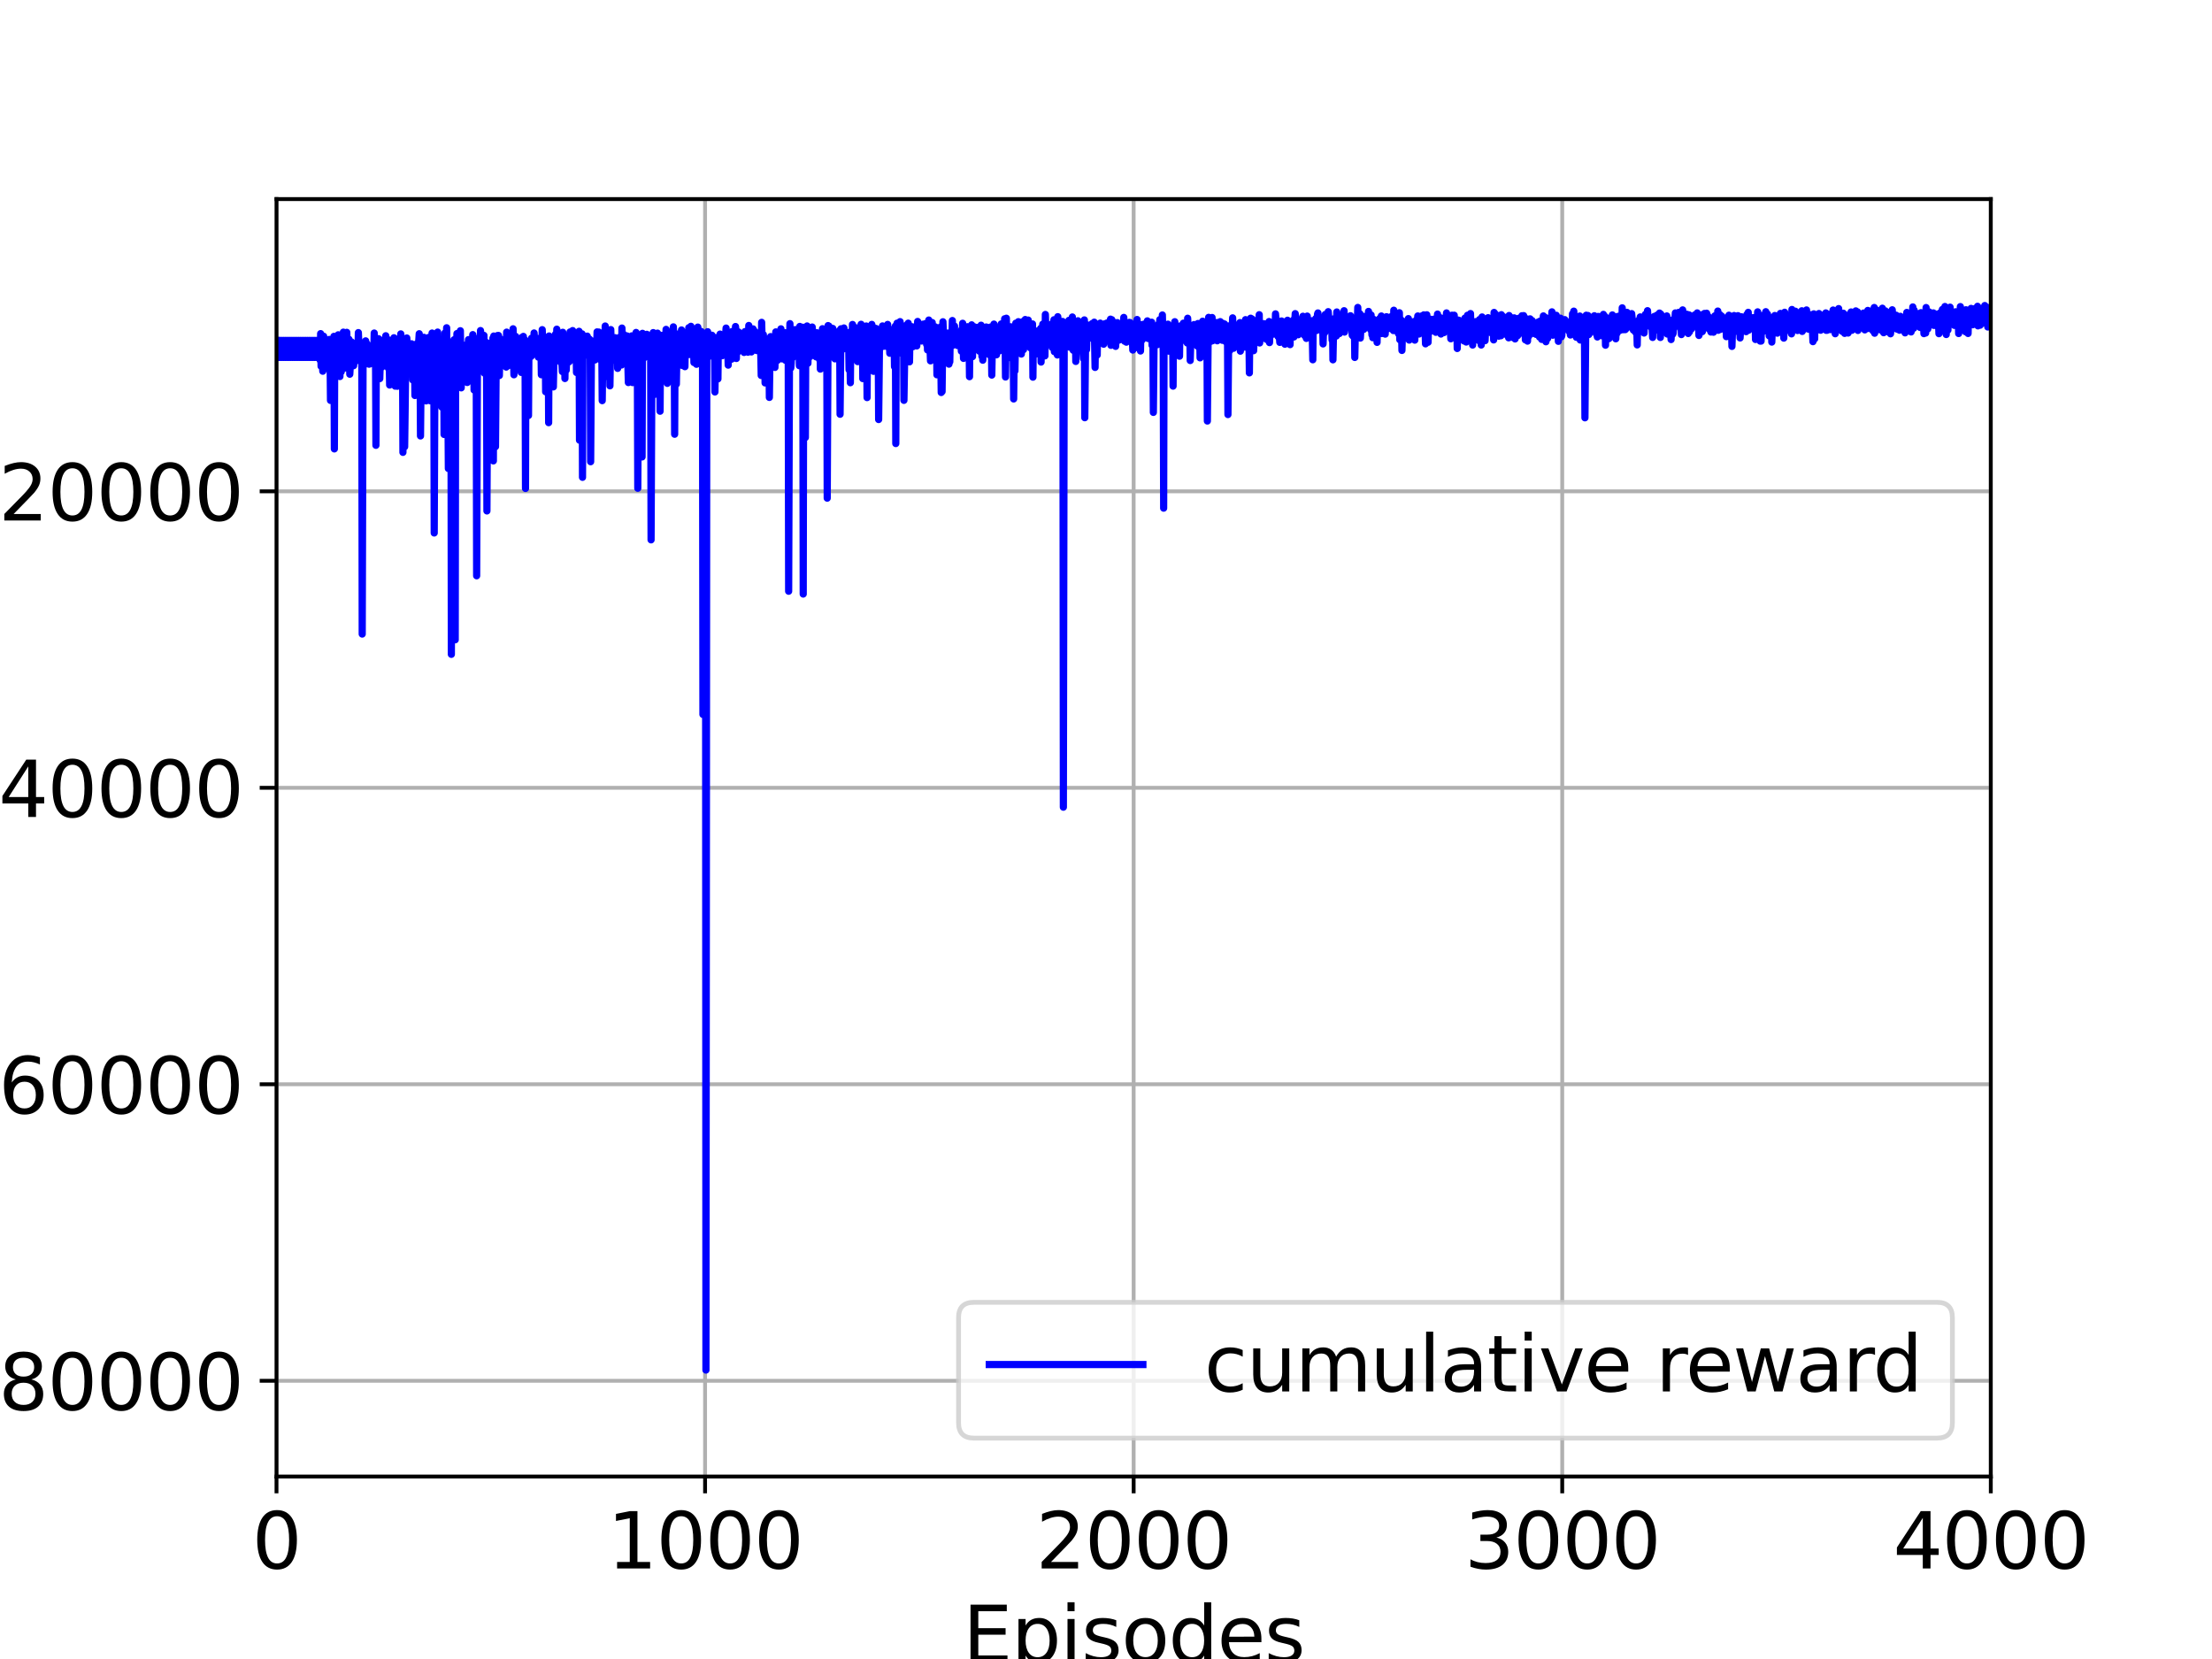 <?xml version="1.0" encoding="utf-8" standalone="no"?>
<!DOCTYPE svg PUBLIC "-//W3C//DTD SVG 1.1//EN"
  "http://www.w3.org/Graphics/SVG/1.1/DTD/svg11.dtd">
<svg height="345.6pt" version="1.1" viewBox="0 0 460.8 345.6" width="460.8pt" xmlns="http://www.w3.org/2000/svg" xmlns:xlink="http://www.w3.org/1999/xlink">
 <defs>
  <style type="text/css">*{stroke-linecap:butt;stroke-linejoin:round;}</style>
 </defs>
 <g id="figure_1">
  <g id="patch_1">
   <path d="M 0 345.6 
L 460.8 345.6 
L 460.8 0 
L 0 0 
z
" style="fill:#ffffff;"/>
  </g>
  <g id="axes_1">
   <g id="patch_2">
    <path d="M 57.6 307.584 
L 414.72 307.584 
L 414.72 41.472 
L 57.6 41.472 
z
" style="fill:#ffffff;"/>
   </g>
   <g id="matplotlib.axis_1">
    <g id="xtick_1">
     <g id="line2d_1">
      <path clip-path="url(#pba6b64d888)" d="M 57.6 307.584 
L 57.6 41.472 
" style="fill:none;stroke:#b0b0b0;stroke-linecap:square;stroke-width:0.8;"/>
     </g>
     <g id="line2d_2">
      <defs>
       <path d="M 0 0 
L 0 3.5 
" id="m175536f36e" style="stroke:#000000;stroke-width:0.8;"/>
      </defs>
      <g>
       <use style="stroke:#000000;stroke-width:0.8;" x="57.6" xlink:href="#m175536f36e" y="307.584"/>
      </g>
     </g>
     <g id="text_1">
      <!-- 0 -->
      <g transform="translate(52.51 326.741)scale(0.16 -0.16)">
       <defs>
        <path d="M 2034 4250 
Q 1547 4250 1301 3770 
Q 1056 3291 1056 2328 
Q 1056 1369 1301 889 
Q 1547 409 2034 409 
Q 2525 409 2770 889 
Q 3016 1369 3016 2328 
Q 3016 3291 2770 3770 
Q 2525 4250 2034 4250 
z
M 2034 4750 
Q 2819 4750 3233 4129 
Q 3647 3509 3647 2328 
Q 3647 1150 3233 529 
Q 2819 -91 2034 -91 
Q 1250 -91 836 529 
Q 422 1150 422 2328 
Q 422 3509 836 4129 
Q 1250 4750 2034 4750 
z
" id="DejaVuSans-30" transform="scale(0.016)"/>
       </defs>
       <use xlink:href="#DejaVuSans-30"/>
      </g>
     </g>
    </g>
    <g id="xtick_2">
     <g id="line2d_3">
      <path clip-path="url(#pba6b64d888)" d="M 146.88 307.584 
L 146.88 41.472 
" style="fill:none;stroke:#b0b0b0;stroke-linecap:square;stroke-width:0.8;"/>
     </g>
     <g id="line2d_4">
      <g>
       <use style="stroke:#000000;stroke-width:0.8;" x="146.88" xlink:href="#m175536f36e" y="307.584"/>
      </g>
     </g>
     <g id="text_2">
      <!-- 1000 -->
      <g transform="translate(126.52 326.741)scale(0.16 -0.16)">
       <defs>
        <path d="M 794 531 
L 1825 531 
L 1825 4091 
L 703 3866 
L 703 4441 
L 1819 4666 
L 2450 4666 
L 2450 531 
L 3481 531 
L 3481 0 
L 794 0 
L 794 531 
z
" id="DejaVuSans-31" transform="scale(0.016)"/>
       </defs>
       <use xlink:href="#DejaVuSans-31"/>
       <use x="63.623" xlink:href="#DejaVuSans-30"/>
       <use x="127.246" xlink:href="#DejaVuSans-30"/>
       <use x="190.869" xlink:href="#DejaVuSans-30"/>
      </g>
     </g>
    </g>
    <g id="xtick_3">
     <g id="line2d_5">
      <path clip-path="url(#pba6b64d888)" d="M 236.16 307.584 
L 236.16 41.472 
" style="fill:none;stroke:#b0b0b0;stroke-linecap:square;stroke-width:0.8;"/>
     </g>
     <g id="line2d_6">
      <g>
       <use style="stroke:#000000;stroke-width:0.8;" x="236.16" xlink:href="#m175536f36e" y="307.584"/>
      </g>
     </g>
     <g id="text_3">
      <!-- 2000 -->
      <g transform="translate(215.8 326.741)scale(0.16 -0.16)">
       <defs>
        <path d="M 1228 531 
L 3431 531 
L 3431 0 
L 469 0 
L 469 531 
Q 828 903 1448 1529 
Q 2069 2156 2228 2338 
Q 2531 2678 2651 2914 
Q 2772 3150 2772 3378 
Q 2772 3750 2511 3984 
Q 2250 4219 1831 4219 
Q 1534 4219 1204 4116 
Q 875 4013 500 3803 
L 500 4441 
Q 881 4594 1212 4672 
Q 1544 4750 1819 4750 
Q 2544 4750 2975 4387 
Q 3406 4025 3406 3419 
Q 3406 3131 3298 2873 
Q 3191 2616 2906 2266 
Q 2828 2175 2409 1742 
Q 1991 1309 1228 531 
z
" id="DejaVuSans-32" transform="scale(0.016)"/>
       </defs>
       <use xlink:href="#DejaVuSans-32"/>
       <use x="63.623" xlink:href="#DejaVuSans-30"/>
       <use x="127.246" xlink:href="#DejaVuSans-30"/>
       <use x="190.869" xlink:href="#DejaVuSans-30"/>
      </g>
     </g>
    </g>
    <g id="xtick_4">
     <g id="line2d_7">
      <path clip-path="url(#pba6b64d888)" d="M 325.44 307.584 
L 325.44 41.472 
" style="fill:none;stroke:#b0b0b0;stroke-linecap:square;stroke-width:0.8;"/>
     </g>
     <g id="line2d_8">
      <g>
       <use style="stroke:#000000;stroke-width:0.8;" x="325.44" xlink:href="#m175536f36e" y="307.584"/>
      </g>
     </g>
     <g id="text_4">
      <!-- 3000 -->
      <g transform="translate(305.08 326.741)scale(0.16 -0.16)">
       <defs>
        <path d="M 2597 2516 
Q 3050 2419 3304 2112 
Q 3559 1806 3559 1356 
Q 3559 666 3084 287 
Q 2609 -91 1734 -91 
Q 1441 -91 1130 -33 
Q 819 25 488 141 
L 488 750 
Q 750 597 1062 519 
Q 1375 441 1716 441 
Q 2309 441 2620 675 
Q 2931 909 2931 1356 
Q 2931 1769 2642 2001 
Q 2353 2234 1838 2234 
L 1294 2234 
L 1294 2753 
L 1863 2753 
Q 2328 2753 2575 2939 
Q 2822 3125 2822 3475 
Q 2822 3834 2567 4026 
Q 2313 4219 1838 4219 
Q 1578 4219 1281 4162 
Q 984 4106 628 3988 
L 628 4550 
Q 988 4650 1302 4700 
Q 1616 4750 1894 4750 
Q 2613 4750 3031 4423 
Q 3450 4097 3450 3541 
Q 3450 3153 3228 2886 
Q 3006 2619 2597 2516 
z
" id="DejaVuSans-33" transform="scale(0.016)"/>
       </defs>
       <use xlink:href="#DejaVuSans-33"/>
       <use x="63.623" xlink:href="#DejaVuSans-30"/>
       <use x="127.246" xlink:href="#DejaVuSans-30"/>
       <use x="190.869" xlink:href="#DejaVuSans-30"/>
      </g>
     </g>
    </g>
    <g id="xtick_5">
     <g id="line2d_9">
      <path clip-path="url(#pba6b64d888)" d="M 414.72 307.584 
L 414.72 41.472 
" style="fill:none;stroke:#b0b0b0;stroke-linecap:square;stroke-width:0.8;"/>
     </g>
     <g id="line2d_10">
      <g>
       <use style="stroke:#000000;stroke-width:0.8;" x="414.72" xlink:href="#m175536f36e" y="307.584"/>
      </g>
     </g>
     <g id="text_5">
      <!-- 4000 -->
      <g transform="translate(394.36 326.741)scale(0.16 -0.16)">
       <defs>
        <path d="M 2419 4116 
L 825 1625 
L 2419 1625 
L 2419 4116 
z
M 2253 4666 
L 3047 4666 
L 3047 1625 
L 3713 1625 
L 3713 1100 
L 3047 1100 
L 3047 0 
L 2419 0 
L 2419 1100 
L 313 1100 
L 313 1709 
L 2253 4666 
z
" id="DejaVuSans-34" transform="scale(0.016)"/>
       </defs>
       <use xlink:href="#DejaVuSans-34"/>
       <use x="63.623" xlink:href="#DejaVuSans-30"/>
       <use x="127.246" xlink:href="#DejaVuSans-30"/>
       <use x="190.869" xlink:href="#DejaVuSans-30"/>
      </g>
     </g>
    </g>
    <g id="text_6">
     <!-- Episodes -->
     <g transform="translate(200.572 346.226)scale(0.16 -0.16)">
      <defs>
       <path d="M 628 4666 
L 3578 4666 
L 3578 4134 
L 1259 4134 
L 1259 2753 
L 3481 2753 
L 3481 2222 
L 1259 2222 
L 1259 531 
L 3634 531 
L 3634 0 
L 628 0 
L 628 4666 
z
" id="DejaVuSans-45" transform="scale(0.016)"/>
       <path d="M 1159 525 
L 1159 -1331 
L 581 -1331 
L 581 3500 
L 1159 3500 
L 1159 2969 
Q 1341 3281 1617 3432 
Q 1894 3584 2278 3584 
Q 2916 3584 3314 3078 
Q 3713 2572 3713 1747 
Q 3713 922 3314 415 
Q 2916 -91 2278 -91 
Q 1894 -91 1617 61 
Q 1341 213 1159 525 
z
M 3116 1747 
Q 3116 2381 2855 2742 
Q 2594 3103 2138 3103 
Q 1681 3103 1420 2742 
Q 1159 2381 1159 1747 
Q 1159 1113 1420 752 
Q 1681 391 2138 391 
Q 2594 391 2855 752 
Q 3116 1113 3116 1747 
z
" id="DejaVuSans-70" transform="scale(0.016)"/>
       <path d="M 603 3500 
L 1178 3500 
L 1178 0 
L 603 0 
L 603 3500 
z
M 603 4863 
L 1178 4863 
L 1178 4134 
L 603 4134 
L 603 4863 
z
" id="DejaVuSans-69" transform="scale(0.016)"/>
       <path d="M 2834 3397 
L 2834 2853 
Q 2591 2978 2328 3040 
Q 2066 3103 1784 3103 
Q 1356 3103 1142 2972 
Q 928 2841 928 2578 
Q 928 2378 1081 2264 
Q 1234 2150 1697 2047 
L 1894 2003 
Q 2506 1872 2764 1633 
Q 3022 1394 3022 966 
Q 3022 478 2636 193 
Q 2250 -91 1575 -91 
Q 1294 -91 989 -36 
Q 684 19 347 128 
L 347 722 
Q 666 556 975 473 
Q 1284 391 1588 391 
Q 1994 391 2212 530 
Q 2431 669 2431 922 
Q 2431 1156 2273 1281 
Q 2116 1406 1581 1522 
L 1381 1569 
Q 847 1681 609 1914 
Q 372 2147 372 2553 
Q 372 3047 722 3315 
Q 1072 3584 1716 3584 
Q 2034 3584 2315 3537 
Q 2597 3491 2834 3397 
z
" id="DejaVuSans-73" transform="scale(0.016)"/>
       <path d="M 1959 3097 
Q 1497 3097 1228 2736 
Q 959 2375 959 1747 
Q 959 1119 1226 758 
Q 1494 397 1959 397 
Q 2419 397 2687 759 
Q 2956 1122 2956 1747 
Q 2956 2369 2687 2733 
Q 2419 3097 1959 3097 
z
M 1959 3584 
Q 2709 3584 3137 3096 
Q 3566 2609 3566 1747 
Q 3566 888 3137 398 
Q 2709 -91 1959 -91 
Q 1206 -91 779 398 
Q 353 888 353 1747 
Q 353 2609 779 3096 
Q 1206 3584 1959 3584 
z
" id="DejaVuSans-6f" transform="scale(0.016)"/>
       <path d="M 2906 2969 
L 2906 4863 
L 3481 4863 
L 3481 0 
L 2906 0 
L 2906 525 
Q 2725 213 2448 61 
Q 2172 -91 1784 -91 
Q 1150 -91 751 415 
Q 353 922 353 1747 
Q 353 2572 751 3078 
Q 1150 3584 1784 3584 
Q 2172 3584 2448 3432 
Q 2725 3281 2906 2969 
z
M 947 1747 
Q 947 1113 1208 752 
Q 1469 391 1925 391 
Q 2381 391 2643 752 
Q 2906 1113 2906 1747 
Q 2906 2381 2643 2742 
Q 2381 3103 1925 3103 
Q 1469 3103 1208 2742 
Q 947 2381 947 1747 
z
" id="DejaVuSans-64" transform="scale(0.016)"/>
       <path d="M 3597 1894 
L 3597 1613 
L 953 1613 
Q 991 1019 1311 708 
Q 1631 397 2203 397 
Q 2534 397 2845 478 
Q 3156 559 3463 722 
L 3463 178 
Q 3153 47 2828 -22 
Q 2503 -91 2169 -91 
Q 1331 -91 842 396 
Q 353 884 353 1716 
Q 353 2575 817 3079 
Q 1281 3584 2069 3584 
Q 2775 3584 3186 3129 
Q 3597 2675 3597 1894 
z
M 3022 2063 
Q 3016 2534 2758 2815 
Q 2500 3097 2075 3097 
Q 1594 3097 1305 2825 
Q 1016 2553 972 2059 
L 3022 2063 
z
" id="DejaVuSans-65" transform="scale(0.016)"/>
      </defs>
      <use xlink:href="#DejaVuSans-45"/>
      <use x="63.184" xlink:href="#DejaVuSans-70"/>
      <use x="126.66" xlink:href="#DejaVuSans-69"/>
      <use x="154.443" xlink:href="#DejaVuSans-73"/>
      <use x="206.543" xlink:href="#DejaVuSans-6f"/>
      <use x="267.725" xlink:href="#DejaVuSans-64"/>
      <use x="331.201" xlink:href="#DejaVuSans-65"/>
      <use x="392.725" xlink:href="#DejaVuSans-73"/>
     </g>
    </g>
   </g>
   <g id="matplotlib.axis_2">
    <g id="ytick_1">
     <g id="line2d_11">
      <path clip-path="url(#pba6b64d888)" d="M 57.6 287.639 
L 414.72 287.639 
" style="fill:none;stroke:#b0b0b0;stroke-linecap:square;stroke-width:0.8;"/>
     </g>
     <g id="line2d_12">
      <defs>
       <path d="M 0 0 
L -3.5 0 
" id="m6c22b9bcb1" style="stroke:#000000;stroke-width:0.8;"/>
      </defs>
      <g>
       <use style="stroke:#000000;stroke-width:0.8;" x="57.6" xlink:href="#m6c22b9bcb1" y="287.639"/>
      </g>
     </g>
     <g id="text_7">
      <!-- −80000 -->
      <g transform="translate(-13.707 293.718)scale(0.16 -0.16)">
       <defs>
        <path d="M 678 2272 
L 4684 2272 
L 4684 1741 
L 678 1741 
L 678 2272 
z
" id="DejaVuSans-2212" transform="scale(0.016)"/>
        <path d="M 2034 2216 
Q 1584 2216 1326 1975 
Q 1069 1734 1069 1313 
Q 1069 891 1326 650 
Q 1584 409 2034 409 
Q 2484 409 2743 651 
Q 3003 894 3003 1313 
Q 3003 1734 2745 1975 
Q 2488 2216 2034 2216 
z
M 1403 2484 
Q 997 2584 770 2862 
Q 544 3141 544 3541 
Q 544 4100 942 4425 
Q 1341 4750 2034 4750 
Q 2731 4750 3128 4425 
Q 3525 4100 3525 3541 
Q 3525 3141 3298 2862 
Q 3072 2584 2669 2484 
Q 3125 2378 3379 2068 
Q 3634 1759 3634 1313 
Q 3634 634 3220 271 
Q 2806 -91 2034 -91 
Q 1263 -91 848 271 
Q 434 634 434 1313 
Q 434 1759 690 2068 
Q 947 2378 1403 2484 
z
M 1172 3481 
Q 1172 3119 1398 2916 
Q 1625 2713 2034 2713 
Q 2441 2713 2670 2916 
Q 2900 3119 2900 3481 
Q 2900 3844 2670 4047 
Q 2441 4250 2034 4250 
Q 1625 4250 1398 4047 
Q 1172 3844 1172 3481 
z
" id="DejaVuSans-38" transform="scale(0.016)"/>
       </defs>
       <use xlink:href="#DejaVuSans-2212"/>
       <use x="83.789" xlink:href="#DejaVuSans-38"/>
       <use x="147.412" xlink:href="#DejaVuSans-30"/>
       <use x="211.035" xlink:href="#DejaVuSans-30"/>
       <use x="274.658" xlink:href="#DejaVuSans-30"/>
       <use x="338.281" xlink:href="#DejaVuSans-30"/>
      </g>
     </g>
    </g>
    <g id="ytick_2">
     <g id="line2d_13">
      <path clip-path="url(#pba6b64d888)" d="M 57.6 225.877 
L 414.72 225.877 
" style="fill:none;stroke:#b0b0b0;stroke-linecap:square;stroke-width:0.8;"/>
     </g>
     <g id="line2d_14">
      <g>
       <use style="stroke:#000000;stroke-width:0.8;" x="57.6" xlink:href="#m6c22b9bcb1" y="225.877"/>
      </g>
     </g>
     <g id="text_8">
      <!-- −60000 -->
      <g transform="translate(-13.707 231.956)scale(0.16 -0.16)">
       <defs>
        <path d="M 2113 2584 
Q 1688 2584 1439 2293 
Q 1191 2003 1191 1497 
Q 1191 994 1439 701 
Q 1688 409 2113 409 
Q 2538 409 2786 701 
Q 3034 994 3034 1497 
Q 3034 2003 2786 2293 
Q 2538 2584 2113 2584 
z
M 3366 4563 
L 3366 3988 
Q 3128 4100 2886 4159 
Q 2644 4219 2406 4219 
Q 1781 4219 1451 3797 
Q 1122 3375 1075 2522 
Q 1259 2794 1537 2939 
Q 1816 3084 2150 3084 
Q 2853 3084 3261 2657 
Q 3669 2231 3669 1497 
Q 3669 778 3244 343 
Q 2819 -91 2113 -91 
Q 1303 -91 875 529 
Q 447 1150 447 2328 
Q 447 3434 972 4092 
Q 1497 4750 2381 4750 
Q 2619 4750 2861 4703 
Q 3103 4656 3366 4563 
z
" id="DejaVuSans-36" transform="scale(0.016)"/>
       </defs>
       <use xlink:href="#DejaVuSans-2212"/>
       <use x="83.789" xlink:href="#DejaVuSans-36"/>
       <use x="147.412" xlink:href="#DejaVuSans-30"/>
       <use x="211.035" xlink:href="#DejaVuSans-30"/>
       <use x="274.658" xlink:href="#DejaVuSans-30"/>
       <use x="338.281" xlink:href="#DejaVuSans-30"/>
      </g>
     </g>
    </g>
    <g id="ytick_3">
     <g id="line2d_15">
      <path clip-path="url(#pba6b64d888)" d="M 57.6 164.114 
L 414.72 164.114 
" style="fill:none;stroke:#b0b0b0;stroke-linecap:square;stroke-width:0.8;"/>
     </g>
     <g id="line2d_16">
      <g>
       <use style="stroke:#000000;stroke-width:0.8;" x="57.6" xlink:href="#m6c22b9bcb1" y="164.114"/>
      </g>
     </g>
     <g id="text_9">
      <!-- −40000 -->
      <g transform="translate(-13.707 170.193)scale(0.16 -0.16)">
       <use xlink:href="#DejaVuSans-2212"/>
       <use x="83.789" xlink:href="#DejaVuSans-34"/>
       <use x="147.412" xlink:href="#DejaVuSans-30"/>
       <use x="211.035" xlink:href="#DejaVuSans-30"/>
       <use x="274.658" xlink:href="#DejaVuSans-30"/>
       <use x="338.281" xlink:href="#DejaVuSans-30"/>
      </g>
     </g>
    </g>
    <g id="ytick_4">
     <g id="line2d_17">
      <path clip-path="url(#pba6b64d888)" d="M 57.6 102.352 
L 414.72 102.352 
" style="fill:none;stroke:#b0b0b0;stroke-linecap:square;stroke-width:0.8;"/>
     </g>
     <g id="line2d_18">
      <g>
       <use style="stroke:#000000;stroke-width:0.8;" x="57.6" xlink:href="#m6c22b9bcb1" y="102.352"/>
      </g>
     </g>
     <g id="text_10">
      <!-- −20000 -->
      <g transform="translate(-13.707 108.431)scale(0.16 -0.16)">
       <use xlink:href="#DejaVuSans-2212"/>
       <use x="83.789" xlink:href="#DejaVuSans-32"/>
       <use x="147.412" xlink:href="#DejaVuSans-30"/>
       <use x="211.035" xlink:href="#DejaVuSans-30"/>
       <use x="274.658" xlink:href="#DejaVuSans-30"/>
       <use x="338.281" xlink:href="#DejaVuSans-30"/>
      </g>
     </g>
    </g>
    <g id="text_11">
     <!-- Cumulative Reward -->
     <g transform="translate(-21.035 252.524)rotate(-90)scale(0.16 -0.16)">
      <defs>
       <path d="M 4122 4306 
L 4122 3641 
Q 3803 3938 3442 4084 
Q 3081 4231 2675 4231 
Q 1875 4231 1450 3742 
Q 1025 3253 1025 2328 
Q 1025 1406 1450 917 
Q 1875 428 2675 428 
Q 3081 428 3442 575 
Q 3803 722 4122 1019 
L 4122 359 
Q 3791 134 3420 21 
Q 3050 -91 2638 -91 
Q 1578 -91 968 557 
Q 359 1206 359 2328 
Q 359 3453 968 4101 
Q 1578 4750 2638 4750 
Q 3056 4750 3426 4639 
Q 3797 4528 4122 4306 
z
" id="DejaVuSans-43" transform="scale(0.016)"/>
       <path d="M 544 1381 
L 544 3500 
L 1119 3500 
L 1119 1403 
Q 1119 906 1312 657 
Q 1506 409 1894 409 
Q 2359 409 2629 706 
Q 2900 1003 2900 1516 
L 2900 3500 
L 3475 3500 
L 3475 0 
L 2900 0 
L 2900 538 
Q 2691 219 2414 64 
Q 2138 -91 1772 -91 
Q 1169 -91 856 284 
Q 544 659 544 1381 
z
M 1991 3584 
L 1991 3584 
z
" id="DejaVuSans-75" transform="scale(0.016)"/>
       <path d="M 3328 2828 
Q 3544 3216 3844 3400 
Q 4144 3584 4550 3584 
Q 5097 3584 5394 3201 
Q 5691 2819 5691 2113 
L 5691 0 
L 5113 0 
L 5113 2094 
Q 5113 2597 4934 2840 
Q 4756 3084 4391 3084 
Q 3944 3084 3684 2787 
Q 3425 2491 3425 1978 
L 3425 0 
L 2847 0 
L 2847 2094 
Q 2847 2600 2669 2842 
Q 2491 3084 2119 3084 
Q 1678 3084 1418 2786 
Q 1159 2488 1159 1978 
L 1159 0 
L 581 0 
L 581 3500 
L 1159 3500 
L 1159 2956 
Q 1356 3278 1631 3431 
Q 1906 3584 2284 3584 
Q 2666 3584 2933 3390 
Q 3200 3197 3328 2828 
z
" id="DejaVuSans-6d" transform="scale(0.016)"/>
       <path d="M 603 4863 
L 1178 4863 
L 1178 0 
L 603 0 
L 603 4863 
z
" id="DejaVuSans-6c" transform="scale(0.016)"/>
       <path d="M 2194 1759 
Q 1497 1759 1228 1600 
Q 959 1441 959 1056 
Q 959 750 1161 570 
Q 1363 391 1709 391 
Q 2188 391 2477 730 
Q 2766 1069 2766 1631 
L 2766 1759 
L 2194 1759 
z
M 3341 1997 
L 3341 0 
L 2766 0 
L 2766 531 
Q 2569 213 2275 61 
Q 1981 -91 1556 -91 
Q 1019 -91 701 211 
Q 384 513 384 1019 
Q 384 1609 779 1909 
Q 1175 2209 1959 2209 
L 2766 2209 
L 2766 2266 
Q 2766 2663 2505 2880 
Q 2244 3097 1772 3097 
Q 1472 3097 1187 3025 
Q 903 2953 641 2809 
L 641 3341 
Q 956 3463 1253 3523 
Q 1550 3584 1831 3584 
Q 2591 3584 2966 3190 
Q 3341 2797 3341 1997 
z
" id="DejaVuSans-61" transform="scale(0.016)"/>
       <path d="M 1172 4494 
L 1172 3500 
L 2356 3500 
L 2356 3053 
L 1172 3053 
L 1172 1153 
Q 1172 725 1289 603 
Q 1406 481 1766 481 
L 2356 481 
L 2356 0 
L 1766 0 
Q 1100 0 847 248 
Q 594 497 594 1153 
L 594 3053 
L 172 3053 
L 172 3500 
L 594 3500 
L 594 4494 
L 1172 4494 
z
" id="DejaVuSans-74" transform="scale(0.016)"/>
       <path d="M 191 3500 
L 800 3500 
L 1894 563 
L 2988 3500 
L 3597 3500 
L 2284 0 
L 1503 0 
L 191 3500 
z
" id="DejaVuSans-76" transform="scale(0.016)"/>
       <path id="DejaVuSans-20" transform="scale(0.016)"/>
       <path d="M 2841 2188 
Q 3044 2119 3236 1894 
Q 3428 1669 3622 1275 
L 4263 0 
L 3584 0 
L 2988 1197 
Q 2756 1666 2539 1819 
Q 2322 1972 1947 1972 
L 1259 1972 
L 1259 0 
L 628 0 
L 628 4666 
L 2053 4666 
Q 2853 4666 3247 4331 
Q 3641 3997 3641 3322 
Q 3641 2881 3436 2590 
Q 3231 2300 2841 2188 
z
M 1259 4147 
L 1259 2491 
L 2053 2491 
Q 2509 2491 2742 2702 
Q 2975 2913 2975 3322 
Q 2975 3731 2742 3939 
Q 2509 4147 2053 4147 
L 1259 4147 
z
" id="DejaVuSans-52" transform="scale(0.016)"/>
       <path d="M 269 3500 
L 844 3500 
L 1563 769 
L 2278 3500 
L 2956 3500 
L 3675 769 
L 4391 3500 
L 4966 3500 
L 4050 0 
L 3372 0 
L 2619 2869 
L 1863 0 
L 1184 0 
L 269 3500 
z
" id="DejaVuSans-77" transform="scale(0.016)"/>
       <path d="M 2631 2963 
Q 2534 3019 2420 3045 
Q 2306 3072 2169 3072 
Q 1681 3072 1420 2755 
Q 1159 2438 1159 1844 
L 1159 0 
L 581 0 
L 581 3500 
L 1159 3500 
L 1159 2956 
Q 1341 3275 1631 3429 
Q 1922 3584 2338 3584 
Q 2397 3584 2469 3576 
Q 2541 3569 2628 3553 
L 2631 2963 
z
" id="DejaVuSans-72" transform="scale(0.016)"/>
      </defs>
      <use xlink:href="#DejaVuSans-43"/>
      <use x="69.824" xlink:href="#DejaVuSans-75"/>
      <use x="133.203" xlink:href="#DejaVuSans-6d"/>
      <use x="230.615" xlink:href="#DejaVuSans-75"/>
      <use x="293.994" xlink:href="#DejaVuSans-6c"/>
      <use x="321.777" xlink:href="#DejaVuSans-61"/>
      <use x="383.057" xlink:href="#DejaVuSans-74"/>
      <use x="422.266" xlink:href="#DejaVuSans-69"/>
      <use x="450.049" xlink:href="#DejaVuSans-76"/>
      <use x="509.229" xlink:href="#DejaVuSans-65"/>
      <use x="570.752" xlink:href="#DejaVuSans-20"/>
      <use x="602.539" xlink:href="#DejaVuSans-52"/>
      <use x="667.521" xlink:href="#DejaVuSans-65"/>
      <use x="729.045" xlink:href="#DejaVuSans-77"/>
      <use x="810.832" xlink:href="#DejaVuSans-61"/>
      <use x="872.111" xlink:href="#DejaVuSans-72"/>
      <use x="911.475" xlink:href="#DejaVuSans-64"/>
     </g>
    </g>
   </g>
   <g id="line2d_19">
    <path clip-path="url(#pba6b64d888)" d="M 57.6 70.915 
L 57.689 74.459 
L 57.957 70.915 
L 58.046 74.459 
L 58.314 70.915 
L 58.404 74.459 
L 58.671 70.915 
L 58.761 74.459 
L 59.028 70.915 
L 59.118 74.459 
L 59.386 70.915 
L 59.475 74.459 
L 59.743 70.915 
L 59.832 74.459 
L 60.1 70.915 
L 60.189 74.459 
L 60.457 70.915 
L 60.546 74.459 
L 60.814 70.915 
L 60.903 74.459 
L 61.171 70.915 
L 61.26 74.459 
L 61.528 70.915 
L 61.618 74.459 
L 61.885 70.915 
L 61.975 74.459 
L 62.243 70.915 
L 62.332 74.459 
L 62.6 70.915 
L 62.689 74.459 
L 62.957 70.915 
L 63.046 74.459 
L 63.314 70.915 
L 63.403 74.459 
L 63.671 70.915 
L 63.76 74.459 
L 64.028 70.915 
L 64.117 74.459 
L 64.385 70.915 
L 64.475 74.459 
L 64.742 70.915 
L 64.832 74.459 
L 65.1 70.915 
L 65.189 74.459 
L 65.457 70.915 
L 65.546 74.459 
L 65.814 70.915 
L 65.903 74.459 
L 66.171 70.915 
L 66.26 74.459 
L 66.439 72.489 
L 66.528 73.774 
L 66.617 71.807 
L 66.707 75.066 
L 66.796 69.503 
L 66.885 76.298 
L 66.974 70.096 
L 67.242 77.334 
L 67.421 70.041 
L 67.689 74.657 
L 67.778 76.211 
L 67.956 72.093 
L 68.046 76.727 
L 68.224 72.219 
L 68.403 73.122 
L 68.492 74.347 
L 68.581 70.715 
L 68.76 74.503 
L 68.849 83.415 
L 68.939 72.756 
L 69.028 74.252 
L 69.117 76.378 
L 69.296 71.637 
L 69.385 73.109 
L 69.474 72.267 
L 69.564 70.068 
L 69.653 93.516 
L 69.742 70.906 
L 69.831 73.542 
L 69.921 75.31 
L 70.01 71.371 
L 70.099 71.448 
L 70.188 71.136 
L 70.278 76.323 
L 70.456 69.745 
L 70.635 75.547 
L 70.724 73.849 
L 70.813 78.436 
L 70.903 70.666 
L 71.081 77.451 
L 71.26 71.165 
L 71.438 74.834 
L 71.528 69.193 
L 71.617 72.125 
L 71.706 70.812 
L 71.796 76.682 
L 71.885 72.024 
L 71.974 72.043 
L 72.063 74.273 
L 72.153 72.926 
L 72.242 69.233 
L 72.42 75.636 
L 72.688 70.672 
L 72.778 72.782 
L 72.867 77.955 
L 72.956 76.476 
L 73.045 72.018 
L 73.135 74.237 
L 73.224 71.233 
L 73.313 73.397 
L 73.403 73.367 
L 73.492 74.549 
L 73.581 73.574 
L 73.67 76.175 
L 73.849 72.082 
L 73.938 72.616 
L 74.117 75.216 
L 74.295 74.15 
L 74.385 74.528 
L 74.474 74.282 
L 74.563 73.57 
L 74.652 69.288 
L 74.831 73.329 
L 74.92 71.729 
L 75.01 74.923 
L 75.099 71.856 
L 75.188 75.338 
L 75.367 72.194 
L 75.456 132.087 
L 75.635 73.576 
L 75.724 75.687 
L 75.813 74.579 
L 75.992 75.918 
L 76.17 71.008 
L 76.349 74.304 
L 76.438 71.596 
L 76.527 74.488 
L 76.617 73.979 
L 76.706 73.459 
L 76.884 75.869 
L 76.974 73.571 
L 77.063 75.82 
L 77.331 72.702 
L 77.42 72.554 
L 77.509 73.849 
L 77.599 72.081 
L 77.688 74.363 
L 77.867 73.544 
L 77.956 69.379 
L 78.045 73.134 
L 78.134 71.154 
L 78.224 72.394 
L 78.313 92.768 
L 78.402 72.026 
L 78.492 74.537 
L 78.581 75.599 
L 78.849 70.55 
L 79.116 78.879 
L 79.295 72.221 
L 79.384 76.042 
L 79.474 74.786 
L 79.563 76.463 
L 79.652 71.513 
L 79.741 72.616 
L 79.831 74.817 
L 79.92 70.798 
L 80.009 73.547 
L 80.188 70.87 
L 80.277 72.423 
L 80.366 69.943 
L 80.456 72.073 
L 80.545 71.282 
L 80.634 72.942 
L 80.724 70.678 
L 80.902 76.694 
L 80.991 74.336 
L 81.081 75.43 
L 81.17 80.208 
L 81.259 71.827 
L 81.348 73.988 
L 81.438 71.963 
L 81.527 78.698 
L 81.706 73.273 
L 81.795 72.985 
L 81.973 74.811 
L 82.063 70.357 
L 82.152 73.474 
L 82.241 70.509 
L 82.331 80.443 
L 82.509 71.109 
L 82.598 74.007 
L 82.688 71.633 
L 82.777 80.465 
L 82.866 71.3 
L 82.956 71.868 
L 83.045 76.966 
L 83.223 70.869 
L 83.313 76.032 
L 83.491 69.557 
L 83.67 75.704 
L 83.759 70.491 
L 83.848 72.661 
L 83.938 94.234 
L 84.027 74.432 
L 84.116 90.088 
L 84.205 73.966 
L 84.295 93.075 
L 84.563 72.281 
L 84.652 74.059 
L 84.741 70.407 
L 84.92 74.287 
L 85.009 75.452 
L 85.188 71.859 
L 85.366 71.794 
L 85.545 74.361 
L 85.723 71.61 
L 85.812 72.77 
L 85.902 71.766 
L 85.991 79.156 
L 86.08 78.353 
L 86.17 72.526 
L 86.259 74.398 
L 86.348 73.873 
L 86.437 82.391 
L 86.527 80.876 
L 86.616 72.864 
L 86.705 74.634 
L 86.795 74.213 
L 86.884 71.546 
L 87.062 73.743 
L 87.33 69.52 
L 87.42 71.373 
L 87.509 76.704 
L 87.598 90.817 
L 87.777 72.879 
L 87.866 72.869 
L 87.955 70.523 
L 88.044 75.622 
L 88.134 75.596 
L 88.223 74.347 
L 88.312 70.268 
L 88.402 74.031 
L 88.491 72.514 
L 88.58 73.072 
L 88.669 74.831 
L 88.759 83.517 
L 88.848 72.868 
L 88.937 74.647 
L 89.116 71.295 
L 89.205 71.285 
L 89.294 70.292 
L 89.473 72.023 
L 89.652 83.498 
L 89.83 72.138 
L 90.009 69.377 
L 90.098 70.654 
L 90.187 69.771 
L 90.276 76.375 
L 90.366 70.584 
L 90.455 111.028 
L 90.634 70.868 
L 90.723 78.449 
L 90.901 69.962 
L 90.991 78.938 
L 91.169 69.18 
L 91.259 76.276 
L 91.348 72.28 
L 91.437 73.188 
L 91.526 84.284 
L 91.616 71.795 
L 91.705 77.23 
L 91.794 73.672 
L 91.884 75.087 
L 91.973 72.198 
L 92.062 84.818 
L 92.241 74.661 
L 92.33 71.888 
L 92.419 72.092 
L 92.508 90.505 
L 92.687 69.362 
L 92.776 72.878 
L 92.866 70.209 
L 92.955 72.723 
L 93.044 68.279 
L 93.133 77.46 
L 93.223 72.339 
L 93.401 97.6 
L 93.491 74.142 
L 93.669 85.851 
L 93.848 71.924 
L 93.937 74.027 
L 94.026 136.31 
L 94.205 74.715 
L 94.294 72.268 
L 94.383 72.641 
L 94.562 70.787 
L 94.74 77.945 
L 94.83 133.28 
L 94.919 70.585 
L 95.008 73.492 
L 95.098 73.393 
L 95.187 69.491 
L 95.365 72.863 
L 95.455 70.603 
L 95.544 70.689 
L 95.633 73.261 
L 95.723 72.072 
L 95.812 77.144 
L 95.901 68.898 
L 96.08 80.797 
L 96.258 72.436 
L 96.348 72.088 
L 96.437 76.008 
L 96.615 71.917 
L 96.705 73.897 
L 96.794 73.519 
L 96.883 72.171 
L 97.062 75.736 
L 97.24 72.269 
L 97.33 79.681 
L 97.508 71.97 
L 97.597 70.748 
L 97.776 72.338 
L 97.865 77.613 
L 97.955 74.638 
L 98.044 75.546 
L 98.312 73.128 
L 98.49 69.707 
L 98.58 73.724 
L 98.669 71.781 
L 98.758 81.244 
L 98.937 73.502 
L 99.026 74.166 
L 99.204 72.471 
L 99.294 119.945 
L 99.472 70.539 
L 99.562 75.765 
L 99.651 74.114 
L 99.74 74.93 
L 99.829 72.489 
L 99.919 73.448 
L 100.008 72.829 
L 100.097 68.862 
L 100.187 69.701 
L 100.276 73.37 
L 100.365 73.288 
L 100.454 70.924 
L 100.544 71.478 
L 100.633 70.744 
L 100.722 73.544 
L 100.812 69.865 
L 100.901 77.729 
L 100.99 72.392 
L 101.079 73.538 
L 101.169 71.824 
L 101.258 76.783 
L 101.347 71.348 
L 101.436 106.436 
L 101.615 71.497 
L 101.704 73.536 
L 101.883 72.006 
L 101.972 73.415 
L 102.061 83.636 
L 102.151 72.072 
L 102.24 73.887 
L 102.329 76.398 
L 102.419 76.029 
L 102.597 74.245 
L 102.686 70.432 
L 102.776 96.014 
L 102.865 69.997 
L 102.954 71.072 
L 103.044 75.585 
L 103.133 71.128 
L 103.222 93.052 
L 103.401 71 
L 103.49 74.173 
L 103.579 74.145 
L 103.668 69.886 
L 103.758 73.884 
L 103.847 69.88 
L 104.026 78.231 
L 104.204 70.563 
L 104.293 71.21 
L 104.383 70.775 
L 104.472 71.926 
L 104.561 71.621 
L 104.74 71.932 
L 104.829 71.909 
L 104.918 72.423 
L 105.008 71.732 
L 105.097 72.499 
L 105.186 72.146 
L 105.365 75.523 
L 105.454 76.471 
L 105.543 69.188 
L 105.633 74.225 
L 105.722 70.578 
L 105.9 76.169 
L 105.99 71.224 
L 106.079 71.35 
L 106.168 71.336 
L 106.347 73.311 
L 106.525 70.069 
L 106.704 74.067 
L 106.793 74.098 
L 106.883 68.492 
L 107.061 78.073 
L 107.24 70.939 
L 107.329 72.514 
L 107.418 70.071 
L 107.508 74.929 
L 107.865 70.937 
L 107.954 71.634 
L 108.043 73.607 
L 108.222 71.099 
L 108.49 73.287 
L 108.579 77.579 
L 108.757 70.256 
L 108.936 74.917 
L 109.025 70.078 
L 109.204 75.471 
L 109.293 70.768 
L 109.382 74.036 
L 109.472 101.754 
L 109.561 71.666 
L 109.65 72.474 
L 109.74 71.387 
L 109.829 73.025 
L 109.918 84.034 
L 110.007 75.558 
L 110.097 86.555 
L 110.186 71.646 
L 110.275 73.109 
L 110.364 71.978 
L 110.454 72.321 
L 110.543 71.877 
L 110.632 74.258 
L 110.722 70.459 
L 110.811 71.344 
L 110.989 73.084 
L 111.079 71.45 
L 111.168 73.803 
L 111.257 69.365 
L 111.525 72.673 
L 111.614 72.729 
L 111.704 70.84 
L 111.793 73.807 
L 111.972 72.667 
L 112.061 72.419 
L 112.15 74.399 
L 112.329 70.491 
L 112.418 74.278 
L 112.507 74.199 
L 112.686 71.484 
L 112.775 78.067 
L 112.954 68.675 
L 113.221 75.325 
L 113.4 70.212 
L 113.489 70.714 
L 113.579 70.656 
L 113.668 81.612 
L 113.846 70.957 
L 113.936 75.689 
L 114.025 73.659 
L 114.114 75.999 
L 114.204 70.243 
L 114.293 88.049 
L 114.382 69.995 
L 114.471 73.559 
L 114.561 76.801 
L 114.65 73.67 
L 114.739 75.703 
L 114.828 70.747 
L 114.918 71.535 
L 115.007 77.11 
L 115.096 70.719 
L 115.275 80.598 
L 115.453 71.384 
L 115.543 72.233 
L 115.721 69.62 
L 115.9 72.579 
L 115.989 68.574 
L 116.078 73.645 
L 116.168 72.553 
L 116.257 74.368 
L 116.346 71.295 
L 116.525 75.23 
L 116.614 74.335 
L 116.703 72.264 
L 116.793 72.613 
L 116.882 71.357 
L 116.971 75.751 
L 117.06 75.561 
L 117.15 77.411 
L 117.239 69.223 
L 117.328 70.57 
L 117.418 76.474 
L 117.596 70.407 
L 117.685 78.853 
L 117.775 73.529 
L 117.864 74.029 
L 117.953 77.113 
L 118.132 72.701 
L 118.221 70.98 
L 118.31 72.311 
L 118.4 75.421 
L 118.489 73.068 
L 118.578 75.356 
L 118.757 69.152 
L 118.846 74.321 
L 118.935 74.297 
L 119.292 68.866 
L 119.471 72.792 
L 119.56 70.229 
L 119.65 75.02 
L 119.828 70.415 
L 119.917 73.658 
L 120.007 72.063 
L 120.096 77.601 
L 120.185 72.012 
L 120.275 73.179 
L 120.364 75.577 
L 120.542 72.061 
L 120.632 69.014 
L 120.721 91.702 
L 120.9 73.679 
L 120.989 71.114 
L 121.078 73.841 
L 121.257 69.549 
L 121.346 99.434 
L 121.435 71.661 
L 121.524 72.537 
L 121.614 74.239 
L 121.792 71.555 
L 121.882 73.828 
L 121.971 71.639 
L 122.149 73.112 
L 122.239 72.551 
L 122.328 70.02 
L 122.417 73.212 
L 122.507 72.883 
L 122.596 73.571 
L 122.774 70.628 
L 122.953 73.186 
L 123.042 96.183 
L 123.221 70.987 
L 123.399 73.523 
L 123.578 71.124 
L 123.667 71.643 
L 123.756 74.824 
L 123.846 72.98 
L 123.935 74.989 
L 124.024 74.877 
L 124.114 71.202 
L 124.292 72.528 
L 124.381 69.14 
L 124.471 73.82 
L 124.56 70.211 
L 124.649 72.326 
L 124.739 69.171 
L 124.828 72.911 
L 124.917 71.142 
L 125.096 74.96 
L 125.274 70.958 
L 125.364 72.467 
L 125.453 83.46 
L 125.631 69.663 
L 125.899 76.06 
L 126.078 67.914 
L 126.256 74.719 
L 126.346 69.551 
L 126.435 70.53 
L 126.524 74.886 
L 126.613 72.773 
L 126.792 76.316 
L 126.881 78.739 
L 126.971 73.508 
L 127.06 80.377 
L 127.238 68.658 
L 127.417 75.189 
L 127.506 74.245 
L 127.596 70.486 
L 127.685 74.53 
L 127.774 71.799 
L 127.863 72.469 
L 127.953 70.896 
L 128.042 72.724 
L 128.131 70.351 
L 128.31 72.277 
L 128.399 71.736 
L 128.488 73.19 
L 128.578 71.809 
L 128.667 76.741 
L 128.845 73.289 
L 128.935 75.427 
L 129.024 70.288 
L 129.113 73.212 
L 129.203 72.536 
L 129.292 72.342 
L 129.381 71.265 
L 129.47 76.039 
L 129.56 68.339 
L 129.738 72.814 
L 129.828 70.294 
L 129.917 74.447 
L 130.006 69.713 
L 130.095 70.529 
L 130.185 72.472 
L 130.452 70.664 
L 130.542 74.976 
L 130.631 69.981 
L 130.899 79.696 
L 131.077 71.28 
L 131.256 73.772 
L 131.345 72.979 
L 131.435 70.337 
L 131.524 71.191 
L 131.613 69.964 
L 131.702 72.696 
L 131.792 79.703 
L 131.881 71.067 
L 131.97 72.296 
L 132.06 71.187 
L 132.149 73.244 
L 132.238 70.761 
L 132.417 73.348 
L 132.506 69.255 
L 132.684 74.372 
L 132.774 75.369 
L 132.863 101.714 
L 133.042 70.699 
L 133.309 76.631 
L 133.488 72.523 
L 133.667 74.622 
L 133.756 95.19 
L 133.845 69.435 
L 133.934 71.859 
L 134.024 74.36 
L 134.113 69.707 
L 134.202 74.533 
L 134.292 70.799 
L 134.381 70.832 
L 134.47 70.463 
L 134.649 72.139 
L 134.738 69.639 
L 134.827 72.155 
L 134.916 71.804 
L 135.006 71.496 
L 135.095 70.134 
L 135.363 72.571 
L 135.452 74.358 
L 135.541 70.825 
L 135.631 112.459 
L 135.809 74.653 
L 135.899 73.739 
L 136.077 69.285 
L 136.256 73.178 
L 136.345 82.177 
L 136.434 70.18 
L 136.524 73.918 
L 136.702 72.866 
L 136.791 73.74 
L 136.881 72.653 
L 136.97 69.396 
L 137.059 73.212 
L 137.148 72.469 
L 137.238 71.757 
L 137.327 76.35 
L 137.416 70.103 
L 137.506 85.665 
L 137.595 72.094 
L 137.684 72.995 
L 137.863 69.869 
L 137.952 71.721 
L 138.041 71.119 
L 138.131 73.742 
L 138.22 72.638 
L 138.398 76.01 
L 138.577 70.001 
L 138.666 70.514 
L 138.756 68.616 
L 139.023 79.861 
L 139.202 71.461 
L 139.291 72.368 
L 139.47 72.798 
L 139.559 72.16 
L 139.648 69.605 
L 139.738 70.108 
L 139.827 76.154 
L 139.916 70.623 
L 140.005 73.681 
L 140.273 68.091 
L 140.363 72.103 
L 140.452 71.772 
L 140.541 90.458 
L 140.63 71.629 
L 140.72 72.923 
L 140.809 74.251 
L 140.898 80.014 
L 141.077 69.586 
L 141.166 69.946 
L 141.255 69.869 
L 141.345 73.262 
L 141.523 71.297 
L 141.612 72.474 
L 141.702 69.583 
L 141.88 73.8 
L 141.97 68.735 
L 142.059 70.608 
L 142.148 76.144 
L 142.237 73.315 
L 142.327 73.399 
L 142.595 70.188 
L 142.684 76.386 
L 142.773 69.853 
L 142.862 73.42 
L 142.952 69.82 
L 143.041 70.489 
L 143.13 72.225 
L 143.309 69.045 
L 143.398 71.259 
L 143.487 68.267 
L 143.577 73.854 
L 143.755 68.61 
L 143.844 71.627 
L 143.934 67.975 
L 144.023 72.797 
L 144.112 71.838 
L 144.202 70.6 
L 144.291 72.618 
L 144.38 70.777 
L 144.469 71.73 
L 144.559 75.521 
L 144.648 74.252 
L 144.737 69.522 
L 144.827 74.077 
L 144.916 73.195 
L 145.005 70.775 
L 145.094 75.887 
L 145.184 69.796 
L 145.273 69.881 
L 145.362 68.141 
L 145.452 69.029 
L 145.541 72.973 
L 145.63 71.344 
L 145.719 72.388 
L 146.076 69.047 
L 146.166 72.455 
L 146.255 71.238 
L 146.344 73.972 
L 146.434 148.836 
L 146.612 71.489 
L 146.701 72.993 
L 146.791 72.278 
L 146.88 72.716 
L 146.969 75.47 
L 147.059 285.408 
L 147.237 70.839 
L 147.326 73.21 
L 147.416 69.1 
L 147.505 74.362 
L 147.684 70.355 
L 147.862 74.175 
L 148.041 71.539 
L 148.13 71.385 
L 148.219 72.182 
L 148.308 69.832 
L 148.398 73.952 
L 148.487 70.95 
L 148.576 71.423 
L 148.666 71.72 
L 148.755 70.51 
L 148.844 71.3 
L 148.933 81.656 
L 149.112 70.335 
L 149.201 71.373 
L 149.38 76.327 
L 149.469 70.671 
L 149.558 78.932 
L 149.648 70.988 
L 149.826 73.404 
L 150.005 69.598 
L 150.094 73.915 
L 150.273 70.311 
L 150.451 74.102 
L 150.63 70.644 
L 150.808 73.055 
L 150.898 70.346 
L 150.987 72.215 
L 151.255 68.343 
L 151.344 72.228 
L 151.433 69.121 
L 151.612 72.855 
L 151.701 76.063 
L 151.79 69.648 
L 151.88 74.991 
L 151.969 69.703 
L 152.058 70.896 
L 152.148 74.894 
L 152.237 72.881 
L 152.326 73.331 
L 152.415 74.817 
L 152.505 69.065 
L 152.594 69.589 
L 152.683 72.398 
L 152.772 72.133 
L 152.862 70.15 
L 152.951 71.79 
L 153.04 70.106 
L 153.13 71.561 
L 153.219 68.017 
L 153.308 68.819 
L 153.397 74.681 
L 153.487 71.018 
L 153.576 73.502 
L 153.844 69.15 
L 153.933 71.621 
L 154.022 69.455 
L 154.112 73.031 
L 154.201 69.599 
L 154.38 70.95 
L 154.469 70.961 
L 154.558 71.824 
L 154.737 69.744 
L 154.826 72.938 
L 154.915 70.017 
L 155.004 73.423 
L 155.183 69.079 
L 155.272 71.635 
L 155.451 69.75 
L 155.54 72.781 
L 155.629 69.257 
L 155.808 73.376 
L 155.987 67.804 
L 156.076 69.175 
L 156.165 72.943 
L 156.254 69.747 
L 156.344 72.914 
L 156.433 70.439 
L 156.522 73.316 
L 156.612 72.949 
L 156.879 68.511 
L 156.969 70.991 
L 157.058 69.816 
L 157.147 71.387 
L 157.236 69.035 
L 157.504 72.624 
L 157.594 73.01 
L 157.683 71.057 
L 157.772 71.178 
L 157.861 73.019 
L 157.951 71.017 
L 158.04 71.198 
L 158.129 73.189 
L 158.397 69.538 
L 158.576 78.22 
L 158.665 67.15 
L 158.933 77.459 
L 159.022 69.706 
L 159.111 73.109 
L 159.201 72.701 
L 159.29 70.748 
L 159.379 79.77 
L 159.558 70.612 
L 159.647 71.173 
L 159.736 73.05 
L 159.826 71.551 
L 159.915 72 
L 160.004 70.624 
L 160.183 72.855 
L 160.272 82.79 
L 160.451 70.332 
L 160.54 70.12 
L 160.629 72.395 
L 160.718 70.407 
L 160.808 70.984 
L 160.897 74.155 
L 160.986 71.833 
L 161.076 71.965 
L 161.165 70.933 
L 161.254 71.69 
L 161.433 76.544 
L 161.611 69.139 
L 161.7 72.086 
L 161.79 71.385 
L 161.879 70.304 
L 161.968 75.063 
L 162.058 70.831 
L 162.147 72.117 
L 162.236 69.324 
L 162.415 70.928 
L 162.504 69.978 
L 162.593 71.058 
L 162.683 68.501 
L 162.772 72.245 
L 162.861 70.238 
L 162.95 74.77 
L 163.129 71.217 
L 163.218 71.613 
L 163.308 70.066 
L 163.486 72.699 
L 163.575 69.316 
L 163.665 75.078 
L 163.843 71.22 
L 163.932 72.365 
L 164.022 71.8 
L 164.111 69.351 
L 164.2 72.263 
L 164.29 123.164 
L 164.468 71.463 
L 164.557 67.421 
L 164.736 76.657 
L 164.825 75.601 
L 164.915 72.251 
L 165.093 74.549 
L 165.272 68.69 
L 165.54 73.794 
L 165.718 68.658 
L 165.807 68.918 
L 165.897 72.152 
L 165.986 71.492 
L 166.075 71.791 
L 166.254 72.691 
L 166.343 71.774 
L 166.432 69.07 
L 166.522 76.185 
L 166.611 68.001 
L 166.789 72.134 
L 166.879 71.401 
L 166.968 72.359 
L 167.236 68.169 
L 167.325 123.751 
L 167.414 73.853 
L 167.504 75.845 
L 167.682 71.352 
L 167.772 91.138 
L 167.861 71.02 
L 167.95 74.214 
L 168.129 67.905 
L 168.218 69.541 
L 168.307 75.675 
L 168.396 69.915 
L 168.575 73.403 
L 168.664 71.159 
L 168.754 74.29 
L 168.932 70.616 
L 169.021 70.801 
L 169.111 70.599 
L 169.2 68.127 
L 169.289 69.223 
L 169.468 72.599 
L 169.557 70.254 
L 169.736 72.983 
L 169.825 73.249 
L 169.914 70.388 
L 170.004 74.335 
L 170.182 69.313 
L 170.271 71.316 
L 170.361 70.964 
L 170.45 72.224 
L 170.628 70.477 
L 170.718 74.87 
L 170.807 70.522 
L 170.896 76.892 
L 170.986 70.331 
L 171.075 70.457 
L 171.164 73.349 
L 171.343 68.471 
L 171.521 73.275 
L 171.611 70.875 
L 171.7 71.225 
L 171.789 69.705 
L 171.878 74.323 
L 172.146 71.078 
L 172.236 72.852 
L 172.325 103.775 
L 172.503 67.824 
L 172.593 68.736 
L 172.682 67.931 
L 172.771 68.507 
L 172.95 73.074 
L 173.039 73.455 
L 173.218 68.953 
L 173.396 72.189 
L 173.485 68.417 
L 173.575 71.359 
L 173.753 69.399 
L 173.932 74.753 
L 174.021 70.052 
L 174.11 70.551 
L 174.2 71.009 
L 174.289 70.62 
L 174.468 71.832 
L 174.557 69.169 
L 174.646 73.705 
L 174.735 73.255 
L 174.825 72.927 
L 174.914 68.829 
L 175.003 86.297 
L 175.182 68.493 
L 175.45 71.011 
L 175.628 69.221 
L 175.717 72.684 
L 175.807 68.322 
L 175.985 71.158 
L 176.342 69.25 
L 176.61 72.137 
L 176.7 69.648 
L 176.789 71.332 
L 176.878 77.035 
L 176.967 69.217 
L 177.146 79.726 
L 177.235 70.952 
L 177.324 72.121 
L 177.414 70.154 
L 177.503 70.817 
L 177.592 67.593 
L 177.682 71.706 
L 177.771 68.074 
L 177.949 73.249 
L 178.039 69.964 
L 178.128 70.813 
L 178.217 68.253 
L 178.307 69.842 
L 178.396 68.549 
L 178.485 69.403 
L 178.664 75.332 
L 178.753 73.937 
L 178.842 71.78 
L 178.932 74.999 
L 179.021 69.561 
L 179.11 71.482 
L 179.199 71.063 
L 179.289 72.181 
L 179.378 67.557 
L 179.556 73.669 
L 179.646 69.021 
L 179.735 78.871 
L 179.824 68.862 
L 179.914 71.134 
L 180.003 71.333 
L 180.092 74.443 
L 180.181 68.853 
L 180.271 69.85 
L 180.36 69.314 
L 180.449 67.911 
L 180.539 71.583 
L 180.628 82.828 
L 180.717 69.52 
L 180.806 70.238 
L 180.896 69.171 
L 181.074 71.24 
L 181.164 70.88 
L 181.253 71.02 
L 181.342 69.251 
L 181.431 72.231 
L 181.61 67.575 
L 181.699 67.912 
L 181.967 77.354 
L 182.146 69.473 
L 182.235 68.361 
L 182.413 71.096 
L 182.503 68.429 
L 182.681 73.941 
L 182.86 70.572 
L 182.949 71.673 
L 183.038 87.396 
L 183.217 71.23 
L 183.306 70.911 
L 183.396 69.886 
L 183.485 71.821 
L 183.574 69.911 
L 183.753 70.803 
L 183.842 67.897 
L 183.931 68.725 
L 184.02 72.155 
L 184.11 71.758 
L 184.199 71.408 
L 184.288 70.137 
L 184.378 71.754 
L 184.467 69.364 
L 184.735 72.177 
L 184.913 67.582 
L 185.092 70.515 
L 185.181 68.441 
L 185.36 73.59 
L 185.449 69.206 
L 185.538 71.73 
L 185.628 69.927 
L 185.717 72.373 
L 185.806 70.163 
L 185.895 72.804 
L 186.074 69.087 
L 186.163 68.695 
L 186.252 70.013 
L 186.342 76.389 
L 186.52 67.928 
L 186.61 92.399 
L 186.699 68.86 
L 186.788 69.633 
L 186.877 67.322 
L 186.967 73.448 
L 187.056 71.977 
L 187.235 68.693 
L 187.324 71.059 
L 187.502 67 
L 187.77 73.585 
L 187.949 69.52 
L 188.038 68.107 
L 188.127 70.199 
L 188.217 68.492 
L 188.306 83.4 
L 188.574 67.873 
L 188.663 71.776 
L 188.752 69.135 
L 188.842 69.396 
L 188.931 72.141 
L 189.02 67.571 
L 189.109 68.372 
L 189.199 67.322 
L 189.467 75.382 
L 189.556 70.145 
L 189.645 72.189 
L 189.734 71.222 
L 189.824 72.049 
L 189.913 68.048 
L 190.002 70.366 
L 190.092 69.585 
L 190.181 72.22 
L 190.27 71.634 
L 190.359 71.592 
L 190.449 70.61 
L 190.538 71.012 
L 190.627 68.056 
L 190.806 71.327 
L 190.895 71.481 
L 190.984 72.059 
L 191.163 66.966 
L 191.252 69.928 
L 191.341 68.037 
L 191.431 69.638 
L 191.52 67.442 
L 191.699 69.75 
L 191.788 70.461 
L 191.877 69.581 
L 191.966 71.044 
L 192.056 70.376 
L 192.145 70.625 
L 192.324 67.528 
L 192.413 71.014 
L 192.502 68.626 
L 192.591 70.178 
L 192.77 67.412 
L 193.038 71.77 
L 193.127 69.483 
L 193.216 72.901 
L 193.306 70.27 
L 193.395 71.536 
L 193.484 66.667 
L 193.573 67.768 
L 193.841 75.174 
L 193.931 69.483 
L 194.02 70.65 
L 194.198 67.193 
L 194.377 71.511 
L 194.466 69.53 
L 194.556 71.599 
L 194.645 70.199 
L 194.734 73.896 
L 194.823 68.087 
L 194.913 69.096 
L 195.002 71.227 
L 195.091 70.222 
L 195.18 78.075 
L 195.359 69.872 
L 195.627 74.195 
L 195.895 68.143 
L 196.073 81.767 
L 196.163 67.941 
L 196.252 81.573 
L 196.43 67.03 
L 196.609 71.304 
L 196.698 69.754 
L 196.966 75.145 
L 197.055 69.331 
L 197.145 73.013 
L 197.234 69.699 
L 197.323 71.93 
L 197.412 69.978 
L 197.502 70.234 
L 197.591 69.905 
L 197.68 75.86 
L 197.77 69.442 
L 197.859 75.368 
L 197.948 70.146 
L 198.037 71.668 
L 198.127 69.062 
L 198.216 69.632 
L 198.305 70.676 
L 198.395 66.773 
L 198.484 71.941 
L 198.662 68.057 
L 198.752 69.082 
L 198.841 67.92 
L 198.93 71.377 
L 199.02 69.495 
L 199.109 71.153 
L 199.198 69.98 
L 199.287 70.864 
L 199.377 70.141 
L 199.466 71.98 
L 199.555 70.525 
L 199.734 71.71 
L 199.912 70.425 
L 200.091 69.179 
L 200.269 73.154 
L 200.359 68.598 
L 200.448 72.385 
L 200.537 67.344 
L 200.716 74.66 
L 200.894 68.7 
L 200.984 70.354 
L 201.073 69.512 
L 201.162 70.113 
L 201.252 72.785 
L 201.519 68.063 
L 201.698 70.599 
L 201.876 71.138 
L 201.966 78.47 
L 202.055 68.268 
L 202.144 70.594 
L 202.234 70.225 
L 202.412 67.67 
L 202.591 74.301 
L 202.68 69.65 
L 202.769 70.373 
L 202.948 68.073 
L 203.126 68.347 
L 203.305 72.575 
L 203.484 68.199 
L 203.573 70.813 
L 203.662 69.439 
L 203.841 71.831 
L 203.93 69.694 
L 204.019 73.159 
L 204.108 72.623 
L 204.198 69.762 
L 204.287 70.517 
L 204.376 67.748 
L 204.555 74.241 
L 204.644 72.612 
L 204.733 75.036 
L 204.912 68.865 
L 205.001 68.792 
L 205.18 72.074 
L 205.269 70.052 
L 205.358 71.204 
L 205.448 68.115 
L 205.537 69.55 
L 205.626 73.658 
L 205.716 73.511 
L 205.894 68.357 
L 206.073 73.894 
L 206.162 68.668 
L 206.251 73.001 
L 206.34 68.126 
L 206.519 70.707 
L 206.608 78.139 
L 206.787 68.827 
L 206.965 72.428 
L 207.055 67.513 
L 207.144 69.838 
L 207.233 68.02 
L 207.323 68.964 
L 207.412 73.01 
L 207.501 69.896 
L 207.59 73.911 
L 207.858 70.609 
L 208.037 68.846 
L 208.126 70.028 
L 208.215 73.084 
L 208.305 70.551 
L 208.394 72.985 
L 208.572 67.482 
L 208.751 71.501 
L 208.84 69.515 
L 209.019 70.226 
L 209.108 67.377 
L 209.197 69.586 
L 209.287 66.406 
L 209.376 69.725 
L 209.465 78.536 
L 209.644 66.292 
L 209.733 72.442 
L 209.912 67.919 
L 210.001 70.358 
L 210.09 69.57 
L 210.269 70.059 
L 210.358 71.843 
L 210.447 70.72 
L 210.537 68.066 
L 210.626 68.378 
L 210.715 68.137 
L 210.804 74.679 
L 210.894 69.005 
L 210.983 70.12 
L 211.072 72.251 
L 211.162 83.11 
L 211.34 68.971 
L 211.429 77.262 
L 211.608 67.331 
L 211.697 72.036 
L 211.787 71.855 
L 211.876 73.579 
L 211.965 72.636 
L 212.144 67.01 
L 212.322 69.179 
L 212.412 68.259 
L 212.501 70.554 
L 212.59 70.245 
L 212.679 69.088 
L 212.769 73.754 
L 212.858 68.327 
L 212.947 69.219 
L 213.036 67.006 
L 213.126 68.467 
L 213.215 72.841 
L 213.304 67.27 
L 213.394 70.099 
L 213.483 70.085 
L 213.572 66.562 
L 213.661 70.988 
L 213.751 69.235 
L 213.929 71.59 
L 214.197 66.677 
L 214.286 69.898 
L 214.465 68.597 
L 214.644 72.471 
L 214.733 69.547 
L 214.822 70.308 
L 214.911 67.733 
L 215.001 69.679 
L 215.09 67.485 
L 215.179 78.57 
L 215.268 68.792 
L 215.358 69.926 
L 215.447 69.152 
L 215.626 69.896 
L 215.715 73.787 
L 215.893 70.757 
L 215.983 68.969 
L 216.072 69.41 
L 216.161 70.824 
L 216.251 68.928 
L 216.429 70.367 
L 216.518 69.033 
L 216.697 69.69 
L 216.786 68.403 
L 216.876 75.426 
L 216.965 70.131 
L 217.054 70.541 
L 217.233 67.521 
L 217.322 71.347 
L 217.5 68.745 
L 217.679 74.138 
L 217.768 65.508 
L 217.947 70.868 
L 218.036 70.521 
L 218.125 68.221 
L 218.215 68.817 
L 218.304 68.04 
L 218.483 70.581 
L 218.661 68.011 
L 218.84 71.577 
L 218.929 68.982 
L 219.018 69.538 
L 219.108 67.486 
L 219.197 72.387 
L 219.286 71.109 
L 219.465 67.329 
L 219.554 66.613 
L 219.643 73.263 
L 219.732 68.242 
L 219.822 70.086 
L 220 68.597 
L 220.09 70.497 
L 220.179 69.012 
L 220.268 73.947 
L 220.357 65.971 
L 220.447 67.171 
L 220.536 69.976 
L 220.625 69.535 
L 220.715 69.009 
L 220.804 71.455 
L 220.982 67.883 
L 221.072 70.481 
L 221.161 70.002 
L 221.25 70.912 
L 221.34 66.961 
L 221.429 69.1 
L 221.518 168.152 
L 221.697 67.994 
L 221.786 68.513 
L 221.875 70.844 
L 222.054 69.006 
L 222.143 69.314 
L 222.232 69.552 
L 222.322 70.607 
L 222.411 68.799 
L 222.5 70.478 
L 222.679 66.737 
L 222.768 68.323 
L 222.857 72.334 
L 223.036 68.67 
L 223.214 68.384 
L 223.304 69.996 
L 223.393 66.033 
L 223.572 72.969 
L 223.661 66.851 
L 223.839 69.768 
L 223.929 69.444 
L 224.018 67.532 
L 224.107 75.296 
L 224.375 69.264 
L 224.554 66.821 
L 224.732 69.145 
L 224.911 69.575 
L 225 68.427 
L 225.089 70.295 
L 225.179 70.044 
L 225.446 67.638 
L 225.536 72.089 
L 225.625 71.936 
L 225.714 74.733 
L 225.893 66.641 
L 225.982 87.018 
L 226.161 69.389 
L 226.339 72.851 
L 226.518 67.685 
L 226.696 70.582 
L 226.786 69.144 
L 226.875 69.363 
L 226.964 69.588 
L 227.053 69.398 
L 227.143 69.514 
L 227.232 67.674 
L 227.321 69.373 
L 227.5 67.419 
L 227.589 70.059 
L 227.678 69.163 
L 227.768 70.638 
L 227.857 69.987 
L 227.946 67.115 
L 228.125 76.542 
L 228.214 69.461 
L 228.303 72.419 
L 228.482 69.254 
L 228.571 73.954 
L 228.66 68.036 
L 228.75 69.127 
L 228.839 70.481 
L 228.928 68.014 
L 229.018 70.882 
L 229.196 67.314 
L 229.285 68.291 
L 229.375 68.021 
L 229.464 69.812 
L 229.553 69.689 
L 229.643 67.695 
L 229.821 70.251 
L 229.91 71.703 
L 230 71.139 
L 230.178 67.432 
L 230.357 70.813 
L 230.446 68.218 
L 230.535 69.433 
L 230.625 67.271 
L 230.714 67.794 
L 230.803 70.661 
L 230.982 68.115 
L 231.16 68.992 
L 231.339 66.481 
L 231.428 71.938 
L 231.607 66.591 
L 231.785 69.988 
L 231.875 70.848 
L 231.964 67.35 
L 232.142 70.633 
L 232.232 67.202 
L 232.321 67.358 
L 232.41 72.156 
L 232.589 67.711 
L 232.678 67.896 
L 232.767 67.207 
L 232.857 68.163 
L 232.946 70.912 
L 233.124 69.061 
L 233.214 70.804 
L 233.303 68.094 
L 233.392 70.424 
L 233.482 67.725 
L 233.571 67.792 
L 233.749 70.121 
L 233.839 67.991 
L 233.928 68.922 
L 234.017 68.521 
L 234.107 66.123 
L 234.285 71.087 
L 234.464 68.404 
L 234.553 68.536 
L 234.642 71.282 
L 234.821 67.719 
L 234.91 68.385 
L 234.999 70.237 
L 235.089 70.085 
L 235.178 69.217 
L 235.267 67.152 
L 235.356 67.733 
L 235.446 67.2 
L 235.535 71.036 
L 235.624 70.487 
L 235.803 68.146 
L 235.981 72.92 
L 236.16 68.146 
L 236.428 70.196 
L 236.517 67.752 
L 236.696 69.348 
L 236.874 66.558 
L 237.142 72.505 
L 237.231 68.88 
L 237.321 69.156 
L 237.41 68.483 
L 237.588 73.119 
L 237.678 68.482 
L 237.767 70.232 
L 237.856 67.628 
L 237.946 70.801 
L 238.213 67.697 
L 238.303 67.523 
L 238.392 68.146 
L 238.481 67.612 
L 238.571 67.775 
L 238.66 67.538 
L 238.749 69.472 
L 238.928 67.928 
L 239.017 66.842 
L 239.196 70.521 
L 239.374 67.497 
L 239.463 67.701 
L 239.553 69.14 
L 239.642 67.202 
L 239.82 70.793 
L 239.91 67.121 
L 239.999 71.936 
L 240.088 69.197 
L 240.178 70.702 
L 240.267 85.91 
L 240.445 68.117 
L 240.535 70.187 
L 240.713 67.918 
L 240.803 68.817 
L 240.892 68.618 
L 240.981 68.649 
L 241.07 71.812 
L 241.338 67.53 
L 241.428 70.089 
L 241.606 66.586 
L 241.874 71.162 
L 242.052 68.704 
L 242.142 65.616 
L 242.32 73.522 
L 242.41 105.858 
L 242.499 67.55 
L 242.588 69.862 
L 242.767 68.553 
L 242.856 68.907 
L 242.945 72.19 
L 243.302 67.531 
L 243.392 68.696 
L 243.481 73.151 
L 243.57 68.749 
L 243.66 69.423 
L 243.749 71.475 
L 243.838 70.275 
L 243.927 72.352 
L 244.017 70.478 
L 244.106 73.297 
L 244.284 68.534 
L 244.374 80.437 
L 244.463 67.957 
L 244.552 69.349 
L 244.642 70.492 
L 244.731 67.017 
L 244.82 69.9 
L 244.909 68.017 
L 244.999 71.397 
L 245.088 68.477 
L 245.177 68.779 
L 245.267 69.118 
L 245.356 68.291 
L 245.445 68.371 
L 245.624 70.488 
L 245.713 74.205 
L 245.802 67.913 
L 245.892 69.822 
L 245.981 68.927 
L 246.159 70.995 
L 246.338 68.38 
L 246.427 69.799 
L 246.516 67.322 
L 246.606 69.081 
L 246.695 69.025 
L 246.784 68.845 
L 246.874 69.487 
L 246.963 68.559 
L 247.141 70.701 
L 247.231 68.829 
L 247.32 71.451 
L 247.409 66.293 
L 247.588 69.739 
L 247.677 68.92 
L 247.766 69.335 
L 247.856 68.481 
L 247.945 75.103 
L 248.124 68.961 
L 248.213 71.251 
L 248.302 67.84 
L 248.481 71.818 
L 248.57 71.211 
L 248.748 67.61 
L 249.016 70.545 
L 249.106 68.789 
L 249.195 69.063 
L 249.284 70.342 
L 249.373 69.092 
L 249.463 72.12 
L 249.552 67.393 
L 249.731 69.538 
L 249.82 69.654 
L 249.909 70.142 
L 249.998 74.547 
L 250.266 68.679 
L 250.356 69.331 
L 250.534 66.916 
L 250.802 69.133 
L 250.891 74.204 
L 251.07 67.975 
L 251.248 70.191 
L 251.427 68.179 
L 251.516 87.709 
L 251.695 68.272 
L 251.784 66.11 
L 251.873 68.704 
L 251.963 67.31 
L 252.052 70.432 
L 252.141 67.172 
L 252.23 71.115 
L 252.498 66.141 
L 252.588 70.988 
L 252.677 70.589 
L 252.766 70.294 
L 252.855 67.546 
L 253.034 70.336 
L 253.302 67.288 
L 253.391 68.994 
L 253.48 67.189 
L 253.57 70.994 
L 253.659 70.627 
L 253.837 67.842 
L 253.927 69.483 
L 254.195 67.002 
L 254.641 70.894 
L 254.73 67.351 
L 254.909 69.613 
L 254.998 69.032 
L 255.087 67.487 
L 255.177 70.286 
L 255.266 68.847 
L 255.355 71.183 
L 255.444 69.949 
L 255.623 70.891 
L 255.712 69.426 
L 255.802 86.36 
L 255.98 67.896 
L 256.069 68.837 
L 256.159 73.079 
L 256.248 72.139 
L 256.337 70.445 
L 256.427 70.716 
L 256.516 69.993 
L 256.605 70.578 
L 256.784 66.214 
L 256.962 72.558 
L 257.052 68.783 
L 257.141 69.09 
L 257.319 68.17 
L 257.409 70.276 
L 257.498 69.943 
L 257.676 68.37 
L 257.855 68.64 
L 257.944 67.729 
L 258.034 71.948 
L 258.212 68.574 
L 258.301 67.202 
L 258.391 73.155 
L 258.48 67.456 
L 258.569 68.281 
L 258.659 67.578 
L 258.837 72.387 
L 259.016 67.324 
L 259.284 72.311 
L 259.462 66.587 
L 259.551 71.283 
L 259.641 68.886 
L 259.73 69.016 
L 259.819 70.032 
L 259.908 69.809 
L 259.998 67.819 
L 260.176 69.98 
L 260.266 77.68 
L 260.355 69.151 
L 260.444 69.428 
L 260.533 66.286 
L 260.623 72.735 
L 260.801 66.432 
L 260.891 66.507 
L 261.158 73.053 
L 261.337 68.438 
L 261.426 68.775 
L 261.516 67.087 
L 261.783 71.086 
L 261.873 70.586 
L 262.051 68.461 
L 262.14 69.137 
L 262.319 65.558 
L 262.408 71.444 
L 262.498 67.078 
L 262.587 70.77 
L 262.855 67.677 
L 263.123 68.867 
L 263.301 67.439 
L 263.39 69.054 
L 263.48 67.467 
L 263.569 68.333 
L 263.658 67.625 
L 263.748 67.818 
L 263.837 70.705 
L 264.015 67.698 
L 264.194 67.258 
L 264.283 69.024 
L 264.372 66.981 
L 264.462 71.372 
L 264.64 67.658 
L 264.819 67.319 
L 264.997 68.333 
L 265.265 69.611 
L 265.444 68.116 
L 265.533 67.604 
L 265.622 68.724 
L 265.712 65.384 
L 265.89 67.313 
L 265.98 67.164 
L 266.069 69.524 
L 266.158 67.159 
L 266.247 70.12 
L 266.337 67.578 
L 266.515 70.155 
L 266.604 71.325 
L 266.694 67.567 
L 266.783 68.251 
L 266.872 70.065 
L 266.962 66.862 
L 267.051 67.786 
L 267.14 67.206 
L 267.229 70.123 
L 267.319 67.235 
L 267.497 68.489 
L 267.587 67.054 
L 267.676 71.708 
L 267.854 68.331 
L 267.944 70.295 
L 268.212 66.714 
L 268.301 69.541 
L 268.39 68.963 
L 268.569 70.133 
L 268.658 69.335 
L 268.747 71.794 
L 268.836 67.184 
L 268.926 69.083 
L 269.015 69.001 
L 269.104 69.226 
L 269.283 70.001 
L 269.461 66.644 
L 269.551 70.196 
L 269.819 65.336 
L 269.908 66.268 
L 270.086 68.882 
L 270.176 66.462 
L 270.265 67.923 
L 270.354 67.127 
L 270.444 69.736 
L 270.533 68.146 
L 270.622 69.554 
L 270.711 67.421 
L 270.89 68.652 
L 270.979 66.812 
L 271.068 67.814 
L 271.158 66.942 
L 271.247 68.396 
L 271.426 65.879 
L 271.515 68.493 
L 271.604 67.305 
L 271.783 69.901 
L 271.872 69.13 
L 271.961 67.491 
L 272.14 70.497 
L 272.318 65.847 
L 272.408 69.207 
L 272.497 67.353 
L 272.676 68.227 
L 272.854 66.807 
L 273.033 69.603 
L 273.211 66.815 
L 273.39 70.598 
L 273.479 74.949 
L 273.568 67.009 
L 273.658 67.733 
L 273.747 67.782 
L 273.836 66.904 
L 273.925 67.699 
L 274.104 66.351 
L 274.283 68.844 
L 274.461 65.433 
L 274.55 65.193 
L 274.64 67.496 
L 274.729 67.166 
L 274.818 66.538 
L 274.908 67.172 
L 274.997 66.3 
L 275.086 68.506 
L 275.175 66.206 
L 275.265 66.616 
L 275.354 68.928 
L 275.443 68.701 
L 275.532 67.402 
L 275.622 71.647 
L 275.8 66.351 
L 275.89 69.384 
L 275.979 69.247 
L 276.068 65.515 
L 276.157 67.846 
L 276.247 66.376 
L 276.425 68.746 
L 276.693 64.926 
L 276.872 66.975 
L 276.961 67.244 
L 277.05 66.506 
L 277.229 68.495 
L 277.318 68.175 
L 277.407 67.605 
L 277.497 70.832 
L 277.586 66.911 
L 277.675 74.958 
L 277.854 66.423 
L 277.943 69.96 
L 278.122 67.45 
L 278.389 69.998 
L 278.479 64.989 
L 278.568 68.672 
L 278.657 66.346 
L 278.747 68.467 
L 278.836 66.938 
L 279.014 69.494 
L 279.104 66.357 
L 279.282 68.695 
L 279.372 65.721 
L 279.55 66.833 
L 279.639 67.293 
L 279.729 66.227 
L 279.818 67.239 
L 279.907 66.94 
L 279.996 64.724 
L 280.086 69.179 
L 280.175 68.255 
L 280.264 66.381 
L 280.443 68.01 
L 280.532 66.23 
L 280.621 67.894 
L 280.711 67.56 
L 280.889 66.812 
L 280.979 66.938 
L 281.068 68.168 
L 281.336 65.769 
L 281.514 67.177 
L 281.693 69.842 
L 281.782 69.176 
L 281.871 70.045 
L 281.961 68.088 
L 282.05 68.766 
L 282.139 66.298 
L 282.228 74.464 
L 282.407 66.23 
L 282.496 69.215 
L 282.675 66.467 
L 282.764 67.146 
L 282.853 64.043 
L 282.943 69.094 
L 283.032 67.635 
L 283.121 68.792 
L 283.3 65.363 
L 283.389 70.427 
L 283.568 67.046 
L 283.657 67.819 
L 283.746 67.772 
L 283.836 68.383 
L 284.014 66.564 
L 284.103 68.609 
L 284.193 65.918 
L 284.282 67.964 
L 284.46 66.479 
L 284.55 66.637 
L 284.639 66.53 
L 284.728 65.803 
L 284.818 68.054 
L 284.907 66.632 
L 284.996 67.637 
L 285.085 64.871 
L 285.175 66.98 
L 285.264 66.216 
L 285.353 67.812 
L 285.443 67.034 
L 285.532 68.691 
L 285.621 65.613 
L 285.8 69.753 
L 285.889 67.947 
L 285.978 70.358 
L 286.068 69.615 
L 286.157 66.523 
L 286.246 67.158 
L 286.335 66.71 
L 286.603 69.28 
L 286.692 68.89 
L 286.782 67.549 
L 286.871 71.323 
L 286.96 67.021 
L 287.05 68.594 
L 287.228 67.263 
L 287.317 67.755 
L 287.407 66.364 
L 287.496 69.445 
L 287.585 67.745 
L 287.675 68.38 
L 287.764 65.826 
L 287.853 69.482 
L 287.942 68.713 
L 288.032 68.513 
L 288.121 67.015 
L 288.21 67.795 
L 288.3 66.934 
L 288.389 69.003 
L 288.478 68.684 
L 288.567 69.605 
L 288.657 66.761 
L 288.746 67.926 
L 288.835 65.978 
L 288.924 68.133 
L 289.014 66.481 
L 289.103 68.067 
L 289.192 67.134 
L 289.282 68.435 
L 289.371 66.189 
L 289.46 66.622 
L 289.549 68.268 
L 289.639 67.858 
L 289.728 65.993 
L 289.817 68.354 
L 289.907 66.488 
L 290.085 68.593 
L 290.174 67.448 
L 290.264 68.862 
L 290.353 64.624 
L 290.532 68.136 
L 290.621 66.135 
L 290.799 67.641 
L 290.889 68.96 
L 291.067 66.827 
L 291.156 67.276 
L 291.335 69.522 
L 291.514 65.146 
L 291.603 70.77 
L 291.871 66.642 
L 291.96 68.145 
L 292.049 73.003 
L 292.228 67.159 
L 292.406 69.16 
L 292.496 67.019 
L 292.585 67.088 
L 292.674 68.584 
L 292.764 67.315 
L 292.853 68.921 
L 292.942 68.121 
L 293.031 68.84 
L 293.121 68.144 
L 293.21 68.772 
L 293.388 66.37 
L 293.478 67.661 
L 293.567 70.845 
L 293.746 67.248 
L 293.835 69.254 
L 294.013 68.011 
L 294.103 70.525 
L 294.192 68.004 
L 294.281 68.626 
L 294.371 67.034 
L 294.46 67.86 
L 294.549 69.774 
L 294.638 69.006 
L 294.728 70.857 
L 294.817 67.5 
L 294.906 67.545 
L 294.996 67.4 
L 295.085 66.635 
L 295.174 69.125 
L 295.353 65.821 
L 295.62 69.585 
L 295.71 66.82 
L 295.799 67.651 
L 295.978 65.886 
L 296.067 66.081 
L 296.156 69.305 
L 296.245 65.787 
L 296.424 68.899 
L 296.513 67.911 
L 296.603 65.591 
L 296.692 66.837 
L 296.781 65.757 
L 296.96 71.628 
L 297.138 66.631 
L 297.228 65.572 
L 297.495 71.301 
L 297.585 67.638 
L 297.674 69.136 
L 297.852 66.896 
L 297.942 66.486 
L 298.031 69.021 
L 298.12 66.69 
L 298.21 68.275 
L 298.299 66.603 
L 298.477 67.405 
L 298.567 68.818 
L 298.656 66.499 
L 298.745 66.878 
L 298.924 66.988 
L 299.102 69.225 
L 299.192 66.448 
L 299.281 67.892 
L 299.37 67.404 
L 299.46 65.429 
L 299.549 68.519 
L 299.727 66.772 
L 299.817 67.414 
L 299.995 66.162 
L 300.174 69.586 
L 300.263 66.94 
L 300.352 67.917 
L 300.442 67.899 
L 300.531 68.561 
L 300.62 67.965 
L 300.709 68.051 
L 300.799 69.295 
L 300.888 66.408 
L 300.977 68.762 
L 301.156 65.972 
L 301.245 66.475 
L 301.334 65.185 
L 301.424 67.45 
L 301.602 66.477 
L 301.692 68.507 
L 301.781 65.847 
L 301.959 69.129 
L 302.049 66.857 
L 302.227 70.576 
L 302.406 66.339 
L 302.495 65.662 
L 302.584 65.927 
L 302.852 69.986 
L 302.941 65.665 
L 303.031 68.574 
L 303.12 68.538 
L 303.299 67.214 
L 303.388 67.456 
L 303.477 66.918 
L 303.566 72.598 
L 303.745 66.675 
L 303.834 67.374 
L 303.924 66.715 
L 304.013 68.786 
L 304.102 67.507 
L 304.37 70.005 
L 304.548 69.28 
L 304.638 69.542 
L 304.727 68.888 
L 304.816 69.848 
L 304.906 69.583 
L 304.995 71.041 
L 305.173 66.268 
L 305.263 66.878 
L 305.352 66.705 
L 305.441 71.254 
L 305.709 65.673 
L 305.798 69.828 
L 305.977 66.47 
L 306.066 67.868 
L 306.156 66.69 
L 306.245 67.755 
L 306.334 65.322 
L 306.423 68.685 
L 306.513 68.536 
L 306.602 70.821 
L 306.691 67.104 
L 306.78 71.881 
L 306.87 67.157 
L 307.048 68.778 
L 307.138 68.818 
L 307.405 67.006 
L 307.584 70.701 
L 307.852 66.991 
L 307.941 68.146 
L 308.03 67.682 
L 308.12 70.987 
L 308.209 66.565 
L 308.298 69.547 
L 308.477 66.439 
L 308.566 71.876 
L 308.655 70.091 
L 308.745 66.026 
L 308.923 69.23 
L 309.012 67.89 
L 309.102 69.208 
L 309.191 69.137 
L 309.28 66.709 
L 309.37 70.97 
L 309.548 67.174 
L 309.637 67.185 
L 309.816 68.069 
L 309.905 67.708 
L 309.995 66.181 
L 310.173 68.467 
L 310.441 66.631 
L 310.62 69.322 
L 310.709 68.926 
L 310.798 66.989 
L 310.887 67.088 
L 310.977 68.908 
L 311.066 67.768 
L 311.155 70.813 
L 311.244 65.082 
L 311.334 69.149 
L 311.512 65.395 
L 311.602 68.248 
L 311.691 68.122 
L 311.78 65.823 
L 311.869 66.003 
L 311.959 68.778 
L 312.048 66.487 
L 312.227 70.03 
L 312.494 66.263 
L 312.673 69.942 
L 312.762 65.555 
L 312.852 65.869 
L 313.03 68.32 
L 313.119 65.927 
L 313.298 67.709 
L 313.387 67.967 
L 313.655 66.712 
L 313.744 68.579 
L 313.923 67.689 
L 314.012 69.895 
L 314.101 67.293 
L 314.28 70.374 
L 314.369 65.727 
L 314.548 69.839 
L 314.637 69.728 
L 314.726 69.03 
L 314.816 70.263 
L 314.905 69.418 
L 314.994 66.21 
L 315.173 69.33 
L 315.262 67.964 
L 315.351 68.901 
L 315.441 66.214 
L 315.619 70.607 
L 315.798 66.831 
L 315.887 66.739 
L 315.976 69.366 
L 316.066 67.398 
L 316.155 69.92 
L 316.333 66.313 
L 316.423 66.701 
L 316.512 69.063 
L 316.601 67.795 
L 316.78 69.413 
L 317.048 65.776 
L 317.137 66.086 
L 317.316 69.357 
L 317.405 65.748 
L 317.583 69.373 
L 317.673 66.259 
L 317.762 70.8 
L 317.94 66.675 
L 318.03 66.934 
L 318.119 66.44 
L 318.208 71.063 
L 318.298 68.574 
L 318.476 70.017 
L 318.565 67.741 
L 318.655 68.686 
L 318.744 66.423 
L 318.923 68.693 
L 319.012 66.812 
L 319.101 67.76 
L 319.19 66.794 
L 319.369 69.457 
L 319.458 68.132 
L 319.548 68.492 
L 319.637 67.766 
L 319.726 67.903 
L 319.815 69.466 
L 319.905 68.052 
L 319.994 69.659 
L 320.083 67.474 
L 320.172 69.676 
L 320.262 67.913 
L 320.351 69.109 
L 320.44 67.08 
L 320.619 68.162 
L 320.708 70.217 
L 320.797 66.906 
L 320.887 67.857 
L 320.976 67.783 
L 321.065 68.504 
L 321.155 70.703 
L 321.333 66.858 
L 321.422 66.927 
L 321.512 65.81 
L 321.601 68.386 
L 321.69 68.25 
L 321.78 68.257 
L 321.958 66.151 
L 322.047 71.194 
L 322.226 67.387 
L 322.315 67.66 
L 322.404 70.494 
L 322.583 66.752 
L 322.672 67.974 
L 322.762 66.564 
L 322.851 68.425 
L 322.94 66.759 
L 323.029 69.251 
L 323.297 64.961 
L 323.476 69.833 
L 323.565 66.774 
L 323.654 69.304 
L 323.744 65.868 
L 323.922 69.02 
L 324.012 68.492 
L 324.19 65.673 
L 324.458 69.706 
L 324.547 67.999 
L 324.636 71.108 
L 324.726 67.705 
L 324.994 70.1 
L 325.083 66.281 
L 325.261 70.167 
L 325.351 69.95 
L 325.529 66.938 
L 325.619 67.653 
L 325.708 67.364 
L 325.886 68.106 
L 325.976 66.585 
L 326.065 67.7 
L 326.154 66.809 
L 326.244 66.973 
L 326.333 68.278 
L 326.422 67.911 
L 326.511 68.291 
L 326.69 67.455 
L 326.779 67.661 
L 326.868 69.034 
L 326.958 68.325 
L 327.047 68.514 
L 327.136 69.791 
L 327.404 66.791 
L 327.493 69.046 
L 327.583 65.378 
L 327.672 67.77 
L 327.851 64.818 
L 328.029 69.749 
L 328.118 69.089 
L 328.297 67.548 
L 328.386 70.263 
L 328.565 66.204 
L 328.654 66.053 
L 328.833 67.006 
L 329.011 67.541 
L 329.1 65.833 
L 329.19 70.832 
L 329.279 67.814 
L 329.368 68.334 
L 329.547 66.261 
L 329.636 68.051 
L 329.725 67.008 
L 329.815 67.811 
L 329.904 67.553 
L 329.993 67.96 
L 330.083 70.99 
L 330.172 87.034 
L 330.35 67.299 
L 330.44 65.669 
L 330.618 69.321 
L 330.797 65.723 
L 330.975 69.696 
L 331.065 68.039 
L 331.154 69.408 
L 331.243 66.549 
L 331.422 67.907 
L 331.511 66.646 
L 331.6 69.037 
L 331.957 65.927 
L 332.047 65.992 
L 332.136 65.774 
L 332.225 68.12 
L 332.315 67.58 
L 332.493 68.466 
L 332.582 69.631 
L 332.672 69.604 
L 332.761 70.202 
L 332.94 65.916 
L 333.118 69.635 
L 333.207 67.369 
L 333.297 67.453 
L 333.386 68.718 
L 333.475 68.508 
L 333.564 67.259 
L 333.743 69.948 
L 333.832 67.357 
L 333.922 67.933 
L 334.011 65.491 
L 334.279 69.321 
L 334.368 65.932 
L 334.457 71.912 
L 334.547 67.31 
L 334.636 67.786 
L 334.725 67.477 
L 334.814 66.283 
L 334.993 68.681 
L 335.082 67.487 
L 335.172 70.545 
L 335.35 67.173 
L 335.439 67.931 
L 335.529 67.16 
L 335.618 69.422 
L 335.707 66.085 
L 335.796 66.158 
L 335.886 65.605 
L 336.154 68.334 
L 336.243 66.324 
L 336.332 68.266 
L 336.421 68.209 
L 336.6 70.577 
L 336.779 66.262 
L 336.868 69.417 
L 336.957 65.927 
L 337.225 67.617 
L 337.314 65.842 
L 337.582 68.785 
L 337.671 66.066 
L 337.761 67.723 
L 337.85 67.574 
L 337.939 64.127 
L 338.028 66.989 
L 338.118 66.627 
L 338.207 68.682 
L 338.296 68.632 
L 338.386 67.28 
L 338.564 68.67 
L 338.743 67.454 
L 338.832 68.414 
L 338.921 65.066 
L 339.189 67.484 
L 339.278 67.235 
L 339.368 66.078 
L 339.457 67.144 
L 339.546 65.599 
L 339.725 66.724 
L 339.903 65.331 
L 340.26 68.767 
L 340.35 66.948 
L 340.439 68.222 
L 340.528 67.057 
L 340.618 67.258 
L 340.707 69.207 
L 340.885 67.392 
L 340.975 68.461 
L 341.064 71.853 
L 341.153 67.019 
L 341.243 68.816 
L 341.421 66.642 
L 341.51 66.632 
L 341.6 67.312 
L 341.689 66.02 
L 341.778 68.058 
L 341.957 66.392 
L 342.046 66.602 
L 342.135 67.046 
L 342.225 66.662 
L 342.314 67.764 
L 342.403 66.762 
L 342.492 69.376 
L 342.582 66.745 
L 342.671 68.002 
L 342.76 65.492 
L 342.85 66.139 
L 342.939 67.794 
L 343.028 67.478 
L 343.207 64.719 
L 343.385 67.144 
L 343.475 67.652 
L 343.564 67.519 
L 343.742 66.834 
L 343.832 68.074 
L 343.921 68.05 
L 344.01 66.386 
L 344.1 67.149 
L 344.278 70.298 
L 344.367 66.128 
L 344.457 66.83 
L 344.546 67.2 
L 344.635 65.906 
L 344.724 66.4 
L 344.814 68.775 
L 345.171 65.652 
L 345.26 67.196 
L 345.349 65.598 
L 345.617 68.638 
L 345.707 65.217 
L 345.885 70.301 
L 345.974 65.428 
L 346.064 67.882 
L 346.242 66.248 
L 346.421 67.026 
L 346.51 66.71 
L 346.599 67.832 
L 346.689 67.257 
L 346.778 67.628 
L 346.867 66.309 
L 346.956 66.441 
L 347.046 68.108 
L 347.135 67.521 
L 347.224 65.815 
L 347.314 69.585 
L 347.492 67.378 
L 347.581 68.854 
L 347.671 67.593 
L 347.76 68.473 
L 347.849 66.667 
L 348.117 70.736 
L 348.296 66.823 
L 348.385 67.49 
L 348.474 69.609 
L 348.564 69.36 
L 348.653 67.701 
L 348.742 68.418 
L 349.01 65.186 
L 349.188 66.625 
L 349.278 67.146 
L 349.367 66.111 
L 349.456 66.961 
L 349.546 65.767 
L 349.635 67.108 
L 349.724 65.065 
L 349.813 65.425 
L 349.903 67.675 
L 349.992 66.135 
L 350.081 67.175 
L 350.171 66.781 
L 350.26 69.702 
L 350.528 64.557 
L 350.706 66.677 
L 350.796 65.314 
L 350.885 68.558 
L 351.063 66.426 
L 351.153 67.194 
L 351.242 65.656 
L 351.331 68.182 
L 351.42 65.472 
L 351.599 68.092 
L 351.688 69.474 
L 351.867 65.594 
L 351.956 69.131 
L 352.135 66.544 
L 352.224 66.737 
L 352.403 68.483 
L 352.581 66.819 
L 352.67 66.614 
L 352.76 67.495 
L 352.849 66.201 
L 352.938 67.355 
L 353.028 65.613 
L 353.295 67.931 
L 353.385 66.796 
L 353.474 67.314 
L 353.563 65.183 
L 353.652 67.019 
L 353.742 66.23 
L 353.831 67.126 
L 353.92 69.884 
L 354.01 69.556 
L 354.099 68.507 
L 354.188 69.107 
L 354.277 66.316 
L 354.367 68.393 
L 354.545 66.126 
L 354.635 69.082 
L 354.813 65.449 
L 354.992 67.604 
L 355.081 65.292 
L 355.17 67.551 
L 355.26 65.91 
L 355.349 67.033 
L 355.527 65.251 
L 355.617 67.825 
L 355.706 65.779 
L 355.795 65.834 
L 356.063 68.599 
L 356.152 66.878 
L 356.242 68.137 
L 356.331 67.332 
L 356.42 69.174 
L 356.777 66.354 
L 356.867 66.82 
L 356.956 69.205 
L 357.224 65.8 
L 357.402 68.442 
L 357.492 66.211 
L 357.581 68.732 
L 357.849 64.797 
L 357.938 68.809 
L 358.116 66.186 
L 358.206 66.836 
L 358.295 65.546 
L 358.384 68.634 
L 358.474 67.075 
L 358.563 68.265 
L 358.652 65.843 
L 358.741 67.901 
L 358.831 66.121 
L 359.188 68.328 
L 359.277 67.188 
L 359.456 68.371 
L 359.545 66.879 
L 359.634 70.135 
L 359.724 66.168 
L 359.813 69.049 
L 359.902 68.464 
L 360.081 66.147 
L 360.17 65.667 
L 360.259 67.469 
L 360.348 67.126 
L 360.438 67.226 
L 360.616 68.411 
L 360.706 68.133 
L 360.795 72.164 
L 360.973 67.171 
L 361.152 68.823 
L 361.241 65.731 
L 361.42 68.984 
L 361.509 68.644 
L 361.598 66.369 
L 361.777 67.017 
L 362.045 65.756 
L 362.134 69.17 
L 362.223 66.231 
L 362.313 66.703 
L 362.402 67.038 
L 362.491 70.405 
L 362.759 65.983 
L 362.938 66.859 
L 363.027 66.084 
L 363.384 68.903 
L 363.563 67.272 
L 363.741 69.093 
L 363.92 65.494 
L 364.009 66.587 
L 364.188 65.065 
L 364.277 68.787 
L 364.455 66.547 
L 364.634 68.272 
L 364.723 66.956 
L 364.812 67.081 
L 364.902 68.362 
L 364.991 66.894 
L 365.08 67.755 
L 365.17 66.179 
L 365.259 67.329 
L 365.348 66.556 
L 365.437 67.473 
L 365.527 67.343 
L 365.616 66.13 
L 365.705 70.727 
L 365.884 66.957 
L 365.973 66.534 
L 366.062 67.162 
L 366.152 64.964 
L 366.33 67.809 
L 366.42 66.287 
L 366.509 66.462 
L 366.687 71.061 
L 366.777 67.211 
L 366.866 71.059 
L 366.955 66.694 
L 367.044 67.885 
L 367.223 65.71 
L 367.312 69.05 
L 367.402 66.197 
L 367.491 67.437 
L 367.669 65.999 
L 367.848 64.932 
L 367.937 68.444 
L 368.205 65.439 
L 368.384 68.303 
L 368.473 67.172 
L 368.562 69.973 
L 368.741 66.838 
L 368.919 67.133 
L 369.009 68.192 
L 369.098 71.264 
L 369.276 66.377 
L 369.366 67.866 
L 369.544 65.953 
L 369.634 66.59 
L 369.723 65.723 
L 369.812 69.264 
L 369.901 67.71 
L 369.991 68.637 
L 370.169 66.914 
L 370.259 69.404 
L 370.348 69.029 
L 370.526 67.015 
L 370.616 68.41 
L 370.884 65.288 
L 371.062 68.932 
L 371.241 66.456 
L 371.419 67.735 
L 371.508 67.078 
L 371.598 70.437 
L 371.776 65.051 
L 371.955 67.321 
L 372.044 65.737 
L 372.133 67.134 
L 372.223 66.169 
L 372.401 68.779 
L 372.58 66.553 
L 372.669 66.175 
L 372.758 67.978 
L 372.937 66.41 
L 373.026 67.882 
L 373.116 67.484 
L 373.205 69.551 
L 373.294 64.469 
L 373.473 68.809 
L 373.651 65.751 
L 373.74 66.937 
L 373.83 66.252 
L 373.919 67.613 
L 374.008 64.827 
L 374.098 68.314 
L 374.187 67.385 
L 374.276 67.845 
L 374.365 66.318 
L 374.455 68.856 
L 374.633 66.844 
L 374.723 66.573 
L 374.812 66.721 
L 374.99 67.785 
L 375.08 67.564 
L 375.169 67.031 
L 375.258 68.287 
L 375.348 64.738 
L 375.437 69.042 
L 375.615 66.491 
L 375.705 68.698 
L 375.794 68.067 
L 375.883 66.46 
L 375.972 67.991 
L 376.151 66.402 
L 376.24 66.038 
L 376.33 64.568 
L 376.419 66.515 
L 376.508 66.377 
L 376.597 66.786 
L 376.687 65.493 
L 376.776 68.58 
L 376.865 68.341 
L 376.955 68.195 
L 377.044 67.161 
L 377.133 68.351 
L 377.222 65.567 
L 377.312 65.672 
L 377.401 67.498 
L 377.49 66.966 
L 377.669 71.174 
L 377.847 65.379 
L 377.937 65.806 
L 378.026 70.597 
L 378.115 66.296 
L 378.204 68.776 
L 378.383 65.977 
L 378.472 66.613 
L 378.562 66.478 
L 378.74 67.821 
L 378.829 67.164 
L 378.919 65.313 
L 379.008 65.625 
L 379.097 68.735 
L 379.187 68.156 
L 379.276 68.792 
L 379.365 66.074 
L 379.454 68.084 
L 379.544 66.248 
L 379.722 67.707 
L 379.812 68.165 
L 379.901 67.756 
L 379.99 65.562 
L 380.079 67.988 
L 380.347 65.187 
L 380.436 68.818 
L 380.526 67.177 
L 380.615 68.804 
L 380.883 65.465 
L 380.972 67.43 
L 381.061 66.558 
L 381.329 68.668 
L 381.508 65.624 
L 381.597 65.687 
L 381.686 66.925 
L 381.865 64.585 
L 382.044 66.442 
L 382.133 66.404 
L 382.311 69.524 
L 382.579 66.521 
L 382.758 66.856 
L 382.847 66.468 
L 383.026 64.286 
L 383.293 68.244 
L 383.383 66.98 
L 383.472 67.212 
L 383.561 66.912 
L 383.74 69.022 
L 383.829 65.487 
L 383.918 65.823 
L 384.008 65.25 
L 384.097 68.655 
L 384.186 68.461 
L 384.276 69.45 
L 384.365 65.619 
L 384.454 65.761 
L 384.543 66.025 
L 384.633 68.631 
L 384.722 66.306 
L 384.811 68.196 
L 384.9 66.001 
L 384.99 69.38 
L 385.079 67.382 
L 385.168 68.533 
L 385.347 65.708 
L 385.436 65.309 
L 385.525 66.132 
L 385.615 64.99 
L 385.793 68.802 
L 385.883 65.13 
L 386.15 67.919 
L 386.24 66.008 
L 386.329 66.994 
L 386.418 66.637 
L 386.508 67.537 
L 386.597 64.761 
L 386.686 67.31 
L 386.775 67.265 
L 386.865 66.796 
L 386.954 64.969 
L 387.043 68.838 
L 387.132 68.002 
L 387.222 67.952 
L 387.4 65.514 
L 387.49 65.439 
L 387.668 67.874 
L 387.757 65.488 
L 387.936 67.332 
L 388.025 66.002 
L 388.115 66.369 
L 388.204 65.212 
L 388.293 65.806 
L 388.472 68.721 
L 388.65 65.295 
L 388.918 67.522 
L 389.097 64.665 
L 389.275 68.422 
L 389.454 65.683 
L 389.543 64.797 
L 389.722 67.467 
L 389.811 65.934 
L 389.9 67.331 
L 390.079 66.539 
L 390.168 68.907 
L 390.436 64.056 
L 390.525 69.418 
L 390.614 65.676 
L 390.704 66.122 
L 390.882 64.553 
L 391.061 65.952 
L 391.15 65.193 
L 391.239 66.035 
L 391.329 65.756 
L 391.418 68.657 
L 391.596 66.12 
L 391.686 66.881 
L 391.775 68.744 
L 391.954 67.585 
L 392.043 67.628 
L 392.132 64.206 
L 392.4 69.309 
L 392.579 64.96 
L 392.668 66.596 
L 392.757 64.765 
L 392.846 67.293 
L 392.936 65.453 
L 393.114 69.09 
L 393.204 65.404 
L 393.293 66.759 
L 393.382 66.211 
L 393.471 66.503 
L 393.739 65.035 
L 393.828 69.536 
L 394.007 67.545 
L 394.096 67.841 
L 394.186 64.534 
L 394.453 67.742 
L 394.543 67.362 
L 394.632 65.652 
L 394.721 67.683 
L 394.989 65.662 
L 395.168 68.566 
L 395.257 66.527 
L 395.346 66.979 
L 395.436 66.983 
L 395.525 67.289 
L 395.614 66.949 
L 395.703 68.791 
L 395.882 65.892 
L 395.971 67.034 
L 396.15 66.094 
L 396.239 67.42 
L 396.418 66.191 
L 396.507 66.57 
L 396.596 68.16 
L 396.775 66.101 
L 396.864 69.34 
L 397.132 66.528 
L 397.221 65.085 
L 397.31 67.511 
L 397.4 65.711 
L 397.578 67.522 
L 397.668 65.218 
L 397.757 68.584 
L 397.846 65.714 
L 397.935 66.071 
L 398.025 66.868 
L 398.114 69.149 
L 398.203 65.801 
L 398.292 67.05 
L 398.382 66.461 
L 398.471 63.938 
L 398.65 68.385 
L 398.739 64.594 
L 398.917 66.871 
L 399.096 65.321 
L 399.185 65.36 
L 399.364 67.799 
L 399.453 66.006 
L 399.542 67.073 
L 399.632 65.329 
L 399.9 68.118 
L 399.989 68.214 
L 400.167 65.133 
L 400.257 66.91 
L 400.435 65.702 
L 400.524 67.214 
L 400.614 65.266 
L 400.792 69.505 
L 400.882 68.698 
L 400.971 65.373 
L 401.149 69.382 
L 401.239 64.068 
L 401.328 66.679 
L 401.417 65.948 
L 401.507 66.717 
L 401.596 68.52 
L 401.685 67.142 
L 401.774 67.991 
L 401.864 64.967 
L 401.953 65.892 
L 402.042 65.695 
L 402.489 66.879 
L 402.578 66.184 
L 402.667 66.659 
L 402.756 65.182 
L 402.846 67.787 
L 403.024 66.195 
L 403.114 67.049 
L 403.203 65.407 
L 403.381 67.04 
L 403.471 67.916 
L 403.56 67.445 
L 403.649 65.935 
L 403.739 66.036 
L 403.828 67.091 
L 403.917 69.513 
L 404.096 65.213 
L 404.185 66.581 
L 404.274 67.542 
L 404.364 65.527 
L 404.453 67.296 
L 404.542 66.858 
L 404.631 64.459 
L 404.81 67.043 
L 404.899 65.602 
L 404.988 69.003 
L 405.167 63.849 
L 405.256 68.787 
L 405.346 65.09 
L 405.435 69.687 
L 405.524 67.393 
L 405.613 68.331 
L 405.703 66.852 
L 405.792 68.753 
L 405.881 65.206 
L 405.971 66.161 
L 406.06 66.107 
L 406.149 66.552 
L 406.238 63.987 
L 406.417 66.811 
L 406.506 66.443 
L 406.596 66.94 
L 406.685 65.846 
L 406.863 67.007 
L 407.042 65.629 
L 407.131 67.784 
L 407.22 66.782 
L 407.31 67.503 
L 407.399 64.946 
L 407.578 67.078 
L 407.756 65.284 
L 407.845 66.532 
L 407.935 65.327 
L 408.024 69.483 
L 408.113 65.804 
L 408.203 67.633 
L 408.381 63.869 
L 408.56 66.684 
L 408.738 67.613 
L 408.917 65.147 
L 409.006 66.704 
L 409.095 65.397 
L 409.185 66.695 
L 409.363 65.317 
L 409.452 69.116 
L 409.542 64.529 
L 409.631 68.423 
L 409.899 65.189 
L 409.988 69.469 
L 410.077 66.074 
L 410.167 66.602 
L 410.524 65.284 
L 410.613 64.244 
L 410.97 67.643 
L 411.06 65.491 
L 411.149 66.782 
L 411.238 64.333 
L 411.327 66.452 
L 411.417 66.293 
L 411.506 67.385 
L 411.595 65.207 
L 411.684 65.22 
L 411.863 65.633 
L 411.952 63.808 
L 412.042 67.882 
L 412.22 65.98 
L 412.309 67.34 
L 412.399 65.488 
L 412.488 67.751 
L 412.577 65.681 
L 412.667 65.746 
L 412.756 65.716 
L 412.845 67.414 
L 412.934 64.64 
L 413.024 65.258 
L 413.202 64.089 
L 413.381 67.262 
L 413.47 63.648 
L 413.559 65.991 
L 413.649 65.781 
L 413.738 67.062 
L 413.827 66.198 
L 413.916 66.221 
L 414.006 65.651 
L 414.095 68.122 
L 414.274 65.577 
L 414.363 64.857 
L 414.452 67.14 
L 414.631 64.104 
L 414.631 64.104 
" style="fill:none;stroke:#0000ff;stroke-linecap:square;stroke-width:1.5;"/>
   </g>
   <g id="patch_3">
    <path d="M 57.6 307.584 
L 57.6 41.472 
" style="fill:none;stroke:#000000;stroke-linecap:square;stroke-linejoin:miter;stroke-width:0.8;"/>
   </g>
   <g id="patch_4">
    <path d="M 414.72 307.584 
L 414.72 41.472 
" style="fill:none;stroke:#000000;stroke-linecap:square;stroke-linejoin:miter;stroke-width:0.8;"/>
   </g>
   <g id="patch_5">
    <path d="M 57.6 307.584 
L 414.72 307.584 
" style="fill:none;stroke:#000000;stroke-linecap:square;stroke-linejoin:miter;stroke-width:0.8;"/>
   </g>
   <g id="patch_6">
    <path d="M 57.6 41.472 
L 414.72 41.472 
" style="fill:none;stroke:#000000;stroke-linecap:square;stroke-linejoin:miter;stroke-width:0.8;"/>
   </g>
   <g id="legend_1">
    <g id="patch_7">
     <path d="M 202.882 299.584 
L 403.52 299.584 
Q 406.72 299.584 406.72 296.384 
L 406.72 274.499 
Q 406.72 271.299 403.52 271.299 
L 202.882 271.299 
Q 199.683 271.299 199.683 274.499 
L 199.683 296.384 
Q 199.683 299.584 202.882 299.584 
z
" style="fill:#ffffff;opacity:0.8;stroke:#cccccc;stroke-linejoin:miter;"/>
    </g>
    <g id="line2d_20">
     <path d="M 206.083 284.257 
L 238.083 284.257 
" style="fill:none;stroke:#0000ff;stroke-linecap:square;stroke-width:1.5;"/>
    </g>
    <g id="line2d_21"/>
    <g id="text_12">
     <!-- cumulative reward -->
     <g transform="translate(250.882 289.856)scale(0.16 -0.16)">
      <defs>
       <path d="M 3122 3366 
L 3122 2828 
Q 2878 2963 2633 3030 
Q 2388 3097 2138 3097 
Q 1578 3097 1268 2742 
Q 959 2388 959 1747 
Q 959 1106 1268 751 
Q 1578 397 2138 397 
Q 2388 397 2633 464 
Q 2878 531 3122 666 
L 3122 134 
Q 2881 22 2623 -34 
Q 2366 -91 2075 -91 
Q 1284 -91 818 406 
Q 353 903 353 1747 
Q 353 2603 823 3093 
Q 1294 3584 2113 3584 
Q 2378 3584 2631 3529 
Q 2884 3475 3122 3366 
z
" id="DejaVuSans-63" transform="scale(0.016)"/>
      </defs>
      <use xlink:href="#DejaVuSans-63"/>
      <use x="54.98" xlink:href="#DejaVuSans-75"/>
      <use x="118.359" xlink:href="#DejaVuSans-6d"/>
      <use x="215.771" xlink:href="#DejaVuSans-75"/>
      <use x="279.15" xlink:href="#DejaVuSans-6c"/>
      <use x="306.934" xlink:href="#DejaVuSans-61"/>
      <use x="368.213" xlink:href="#DejaVuSans-74"/>
      <use x="407.422" xlink:href="#DejaVuSans-69"/>
      <use x="435.205" xlink:href="#DejaVuSans-76"/>
      <use x="494.385" xlink:href="#DejaVuSans-65"/>
      <use x="555.908" xlink:href="#DejaVuSans-20"/>
      <use x="587.695" xlink:href="#DejaVuSans-72"/>
      <use x="626.559" xlink:href="#DejaVuSans-65"/>
      <use x="688.082" xlink:href="#DejaVuSans-77"/>
      <use x="769.869" xlink:href="#DejaVuSans-61"/>
      <use x="831.148" xlink:href="#DejaVuSans-72"/>
      <use x="870.512" xlink:href="#DejaVuSans-64"/>
     </g>
    </g>
   </g>
  </g>
 </g>
 <defs>
  <clipPath id="pba6b64d888">
   <rect height="266.112" width="357.12" x="57.6" y="41.472"/>
  </clipPath>
 </defs>
</svg>
